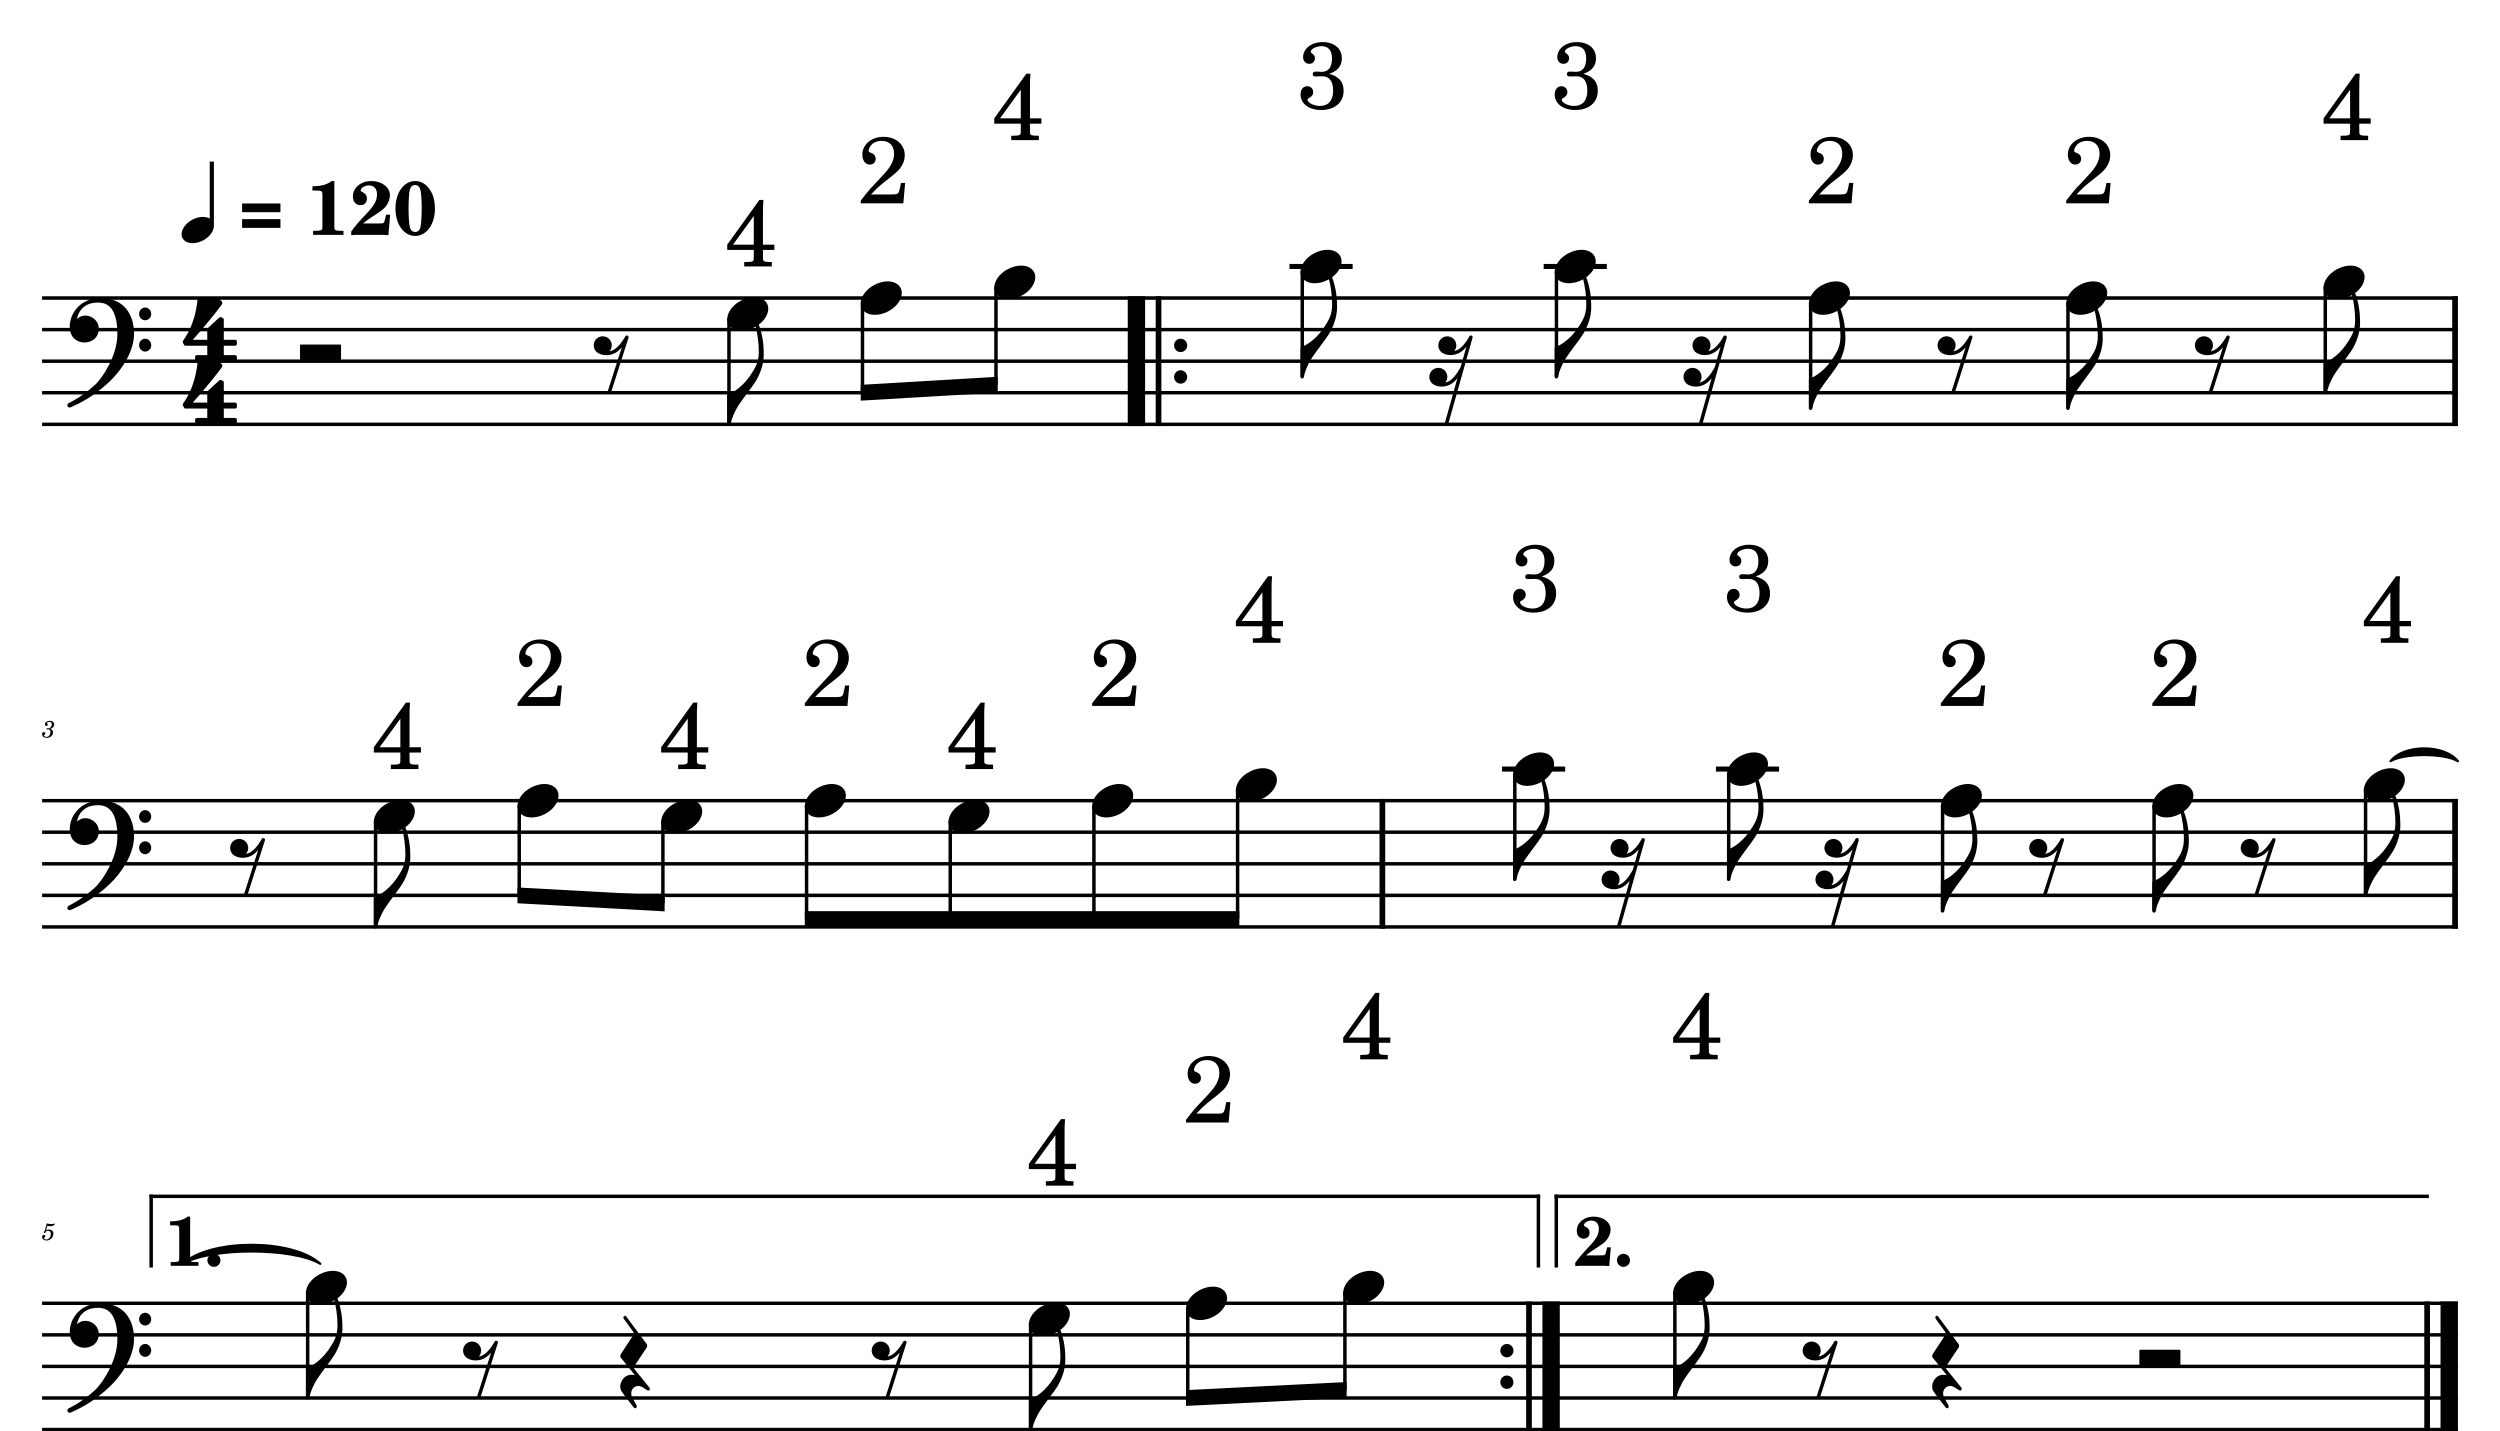 <?xml version="1.0" encoding="UTF-8" standalone="no"?>
<svg width="4208.47px" height="2409.45px" viewBox="0 0 4208.47 2409.45"
 xmlns="http://www.w3.org/2000/svg" xmlns:xlink="http://www.w3.org/1999/xlink" version="1.2" baseProfile="tiny">
<title>BONE</title>
<desc>Generated by MuseScore 3.6.2</desc>
<polyline class="StaffLines" fill="none" stroke="#000000" stroke-width="5.85" stroke-linejoin="bevel" points="70.866,501.701 4137.61,501.701"/>
<polyline class="StaffLines" fill="none" stroke="#000000" stroke-width="5.85" stroke-linejoin="bevel" points="70.866,554.851 4137.61,554.851"/>
<polyline class="StaffLines" fill="none" stroke="#000000" stroke-width="5.85" stroke-linejoin="bevel" points="70.866,608 4137.61,608"/>
<polyline class="StaffLines" fill="none" stroke="#000000" stroke-width="5.85" stroke-linejoin="bevel" points="70.866,661.15 4137.61,661.15"/>
<polyline class="StaffLines" fill="none" stroke="#000000" stroke-width="5.85" stroke-linejoin="bevel" points="70.866,714.3 4137.61,714.3"/>
<polyline class="StaffLines" fill="none" stroke="#000000" stroke-width="5.85" stroke-linejoin="bevel" points="70.866,1347.81 4137.61,1347.81"/>
<polyline class="StaffLines" fill="none" stroke="#000000" stroke-width="5.85" stroke-linejoin="bevel" points="70.866,1400.96 4137.61,1400.96"/>
<polyline class="StaffLines" fill="none" stroke="#000000" stroke-width="5.85" stroke-linejoin="bevel" points="70.866,1454.11 4137.61,1454.11"/>
<polyline class="StaffLines" fill="none" stroke="#000000" stroke-width="5.85" stroke-linejoin="bevel" points="70.866,1507.26 4137.61,1507.26"/>
<polyline class="StaffLines" fill="none" stroke="#000000" stroke-width="5.85" stroke-linejoin="bevel" points="70.866,1560.41 4137.61,1560.41"/>
<polyline class="StaffLines" fill="none" stroke="#000000" stroke-width="5.85" stroke-linejoin="bevel" points="70.866,2193.93 4137.61,2193.93"/>
<polyline class="StaffLines" fill="none" stroke="#000000" stroke-width="5.85" stroke-linejoin="bevel" points="70.866,2247.07 4137.61,2247.07"/>
<polyline class="StaffLines" fill="none" stroke="#000000" stroke-width="5.85" stroke-linejoin="bevel" points="70.866,2300.22 4137.61,2300.22"/>
<polyline class="StaffLines" fill="none" stroke="#000000" stroke-width="5.85" stroke-linejoin="bevel" points="70.866,2353.37 4137.61,2353.37"/>
<polyline class="StaffLines" fill="none" stroke="#000000" stroke-width="5.85" stroke-linejoin="bevel" points="70.866,2406.52 4137.61,2406.52"/>
<path class="MeasureNumber" d="M84.544,1226.95 C86.424,1226.35 87.184,1226.03 88.144,1225.39 C90.024,1224.15 91.184,1221.95 91.184,1219.71 C91.184,1215.91 88.144,1213.35 83.664,1213.35 C79.304,1213.35 75.624,1216.07 75.624,1219.35 C75.624,1220.99 76.624,1222.11 78.144,1222.11 C79.464,1222.11 80.424,1221.15 80.424,1219.83 C80.424,1219.15 80.224,1218.67 79.584,1218.03 C79.184,1217.67 79.024,1217.39 79.024,1217.11 C79.024,1216.15 81.024,1215.15 82.904,1215.15 C85.584,1215.15 87.184,1216.63 87.184,1219.11 C87.184,1222.67 84.664,1226.03 81.984,1226.03 C81.864,1226.03 81.504,1225.99 81.064,1225.95 C79.904,1225.87 79.904,1225.87 79.664,1225.87 C78.784,1225.87 78.304,1226.27 78.304,1226.99 C78.304,1227.63 78.744,1228.03 79.464,1228.03 C79.664,1228.03 79.944,1227.99 80.264,1227.95 C80.824,1227.83 81.424,1227.79 81.784,1227.79 C83.664,1227.79 84.944,1229.47 84.944,1231.95 C84.944,1233.87 84.504,1235.71 83.624,1237.23 C82.424,1239.39 80.584,1240.43 77.984,1240.43 C75.744,1240.43 73.824,1239.31 73.824,1238.03 C73.824,1237.59 73.984,1237.43 74.624,1237.15 C75.784,1236.63 76.264,1235.91 76.264,1234.83 C76.264,1233.43 75.144,1232.35 73.704,1232.35 C71.984,1232.35 70.864,1233.71 70.864,1235.79 C70.864,1239.67 73.824,1242.11 78.624,1242.11 C84.664,1242.11 89.264,1238.07 89.264,1232.71 C89.264,1231.27 88.824,1230.03 87.984,1229.03 C87.104,1227.99 86.304,1227.51 84.544,1226.95"/>
<path class="MeasureNumber" d="M75.19,2072.31 C73.95,2073.07 73.59,2073.55 73.59,2074.35 C73.59,2075.11 74.23,2075.67 75.03,2075.67 C76.07,2075.67 76.67,2074.91 76.79,2073.43 C78.03,2072.43 79.35,2071.99 80.95,2071.99 C83.91,2071.99 85.55,2073.83 85.55,2077.15 C85.55,2082.35 82.19,2086.59 78.07,2086.59 C75.71,2086.59 73.79,2085.47 73.79,2084.15 C73.79,2083.91 73.83,2083.83 74.03,2083.71 C75.07,2083.23 75.07,2083.23 75.35,2083.03 C75.99,2082.55 76.35,2081.83 76.35,2080.99 C76.35,2079.71 75.35,2078.75 73.95,2078.75 C72.19,2078.75 70.87,2080.23 70.87,2082.15 C70.87,2085.67 73.91,2088.23 78.19,2088.23 C84.67,2088.23 89.91,2083.07 89.91,2076.67 C89.91,2072.63 86.83,2069.79 82.47,2069.79 C80.75,2069.79 79.35,2070.15 77.43,2071.11 L79.67,2063.55 C81.79,2063.99 83.47,2064.19 84.91,2064.19 C87.55,2064.19 89.91,2063.35 91.23,2061.95 C91.91,2061.15 92.31,2060.47 92.31,2059.95 C92.31,2059.71 92.19,2059.47 92.03,2059.47 C91.91,2059.47 91.83,2059.51 91.59,2059.63 C90.27,2060.27 88.59,2060.63 87.03,2060.63 C84.63,2060.63 81.79,2060.23 78.83,2059.47 L75.19,2072.31 "/>
<path class="TieSegment" stroke="#000000" stroke-width="3.72" stroke-linecap="round" stroke-linejoin="round" fill-rule="evenodd" d="M4024.14,1281.38 C4046.83,1252.68 4114.91,1252.68 4137.61,1281.38 C4114.91,1267.56 4046.83,1267.56 4024.14,1281.38"/>
<path class="TieSegment" stroke="#000000" stroke-width="3.72" stroke-linecap="round" stroke-linejoin="round" fill-rule="evenodd" d="M307.697,2127.49 C353.989,2084.87 492.866,2084.87 539.158,2127.49 C492.866,2099.75 353.989,2099.75 307.697,2127.49"/>
<polyline class="BarLine" stroke="#000000" stroke-width="29.23" stroke-linejoin="bevel" points="1913.05,498.778 1913.05,717.223"/>
<polyline class="BarLine" stroke="#000000" stroke-width="9.57" stroke-linejoin="bevel" points="1950.26,498.778 1950.26,717.223"/>
<path class="BarLine" transform="matrix(2.126,0,0,2.126,1976.4,581.426)" d="M10.4,0 C10.4,-2.9 8.1,-5.3 5.2,-5.3 C2.3,-5.3 0,-2.9 0,0 C0,2.9 2.3,5.3 5.2,5.3 C8.1,5.3 10.4,2.9 10.4,0"/>
<path class="BarLine" transform="matrix(2.126,0,0,2.126,1976.4,634.575)" d="M10.4,0 C10.4,-2.9 8.1,-5.3 5.2,-5.3 C2.3,-5.3 0,-2.9 0,0 C0,2.9 2.3,5.3 5.2,5.3 C8.1,5.3 10.4,2.9 10.4,0"/>
<polyline class="BarLine" stroke="#000000" stroke-width="9.57" stroke-linejoin="bevel" points="4132.82,498.778 4132.82,717.223"/>
<polyline class="BarLine" stroke="#000000" stroke-width="9.57" stroke-linejoin="bevel" points="2327.06,1344.89 2327.06,1563.33"/>
<polyline class="BarLine" stroke="#000000" stroke-width="9.57" stroke-linejoin="bevel" points="4132.82,1344.89 4132.82,1563.33"/>
<path class="BarLine" transform="matrix(2.126,0,0,2.126,2525.63,2273.65)" d="M10.4,0 C10.4,-2.9 8.1,-5.3 5.2,-5.3 C2.3,-5.3 0,-2.9 0,0 C0,2.9 2.3,5.3 5.2,5.3 C8.1,5.3 10.4,2.9 10.4,0"/>
<path class="BarLine" transform="matrix(2.126,0,0,2.126,2525.63,2326.8)" d="M10.4,0 C10.4,-2.9 8.1,-5.3 5.2,-5.3 C2.3,-5.3 0,-2.9 0,0 C0,2.9 2.3,5.3 5.2,5.3 C8.1,5.3 10.4,2.9 10.4,0"/>
<polyline class="BarLine" stroke="#000000" stroke-width="9.57" stroke-linejoin="bevel" points="2573.89,2191 2573.89,2409.45"/>
<polyline class="BarLine" stroke="#000000" stroke-width="29.23" stroke-linejoin="bevel" points="2611.1,2191 2611.1,2409.45"/>
<polyline class="BarLine" stroke="#000000" stroke-width="9.57" stroke-linejoin="bevel" points="4085.79,2191 4085.79,2409.45"/>
<polyline class="BarLine" stroke="#000000" stroke-width="29.23" stroke-linejoin="bevel" points="4122.99,2191 4122.99,2409.45"/>
<polyline class="LedgerLine" stroke="#000000" stroke-width="8.50" stroke-linejoin="bevel" points="2170.71,448.552 2277,448.552"/>
<polyline class="LedgerLine" stroke="#000000" stroke-width="8.50" stroke-linejoin="bevel" points="2598.59,448.552 2704.88,448.552"/>
<polyline class="LedgerLine" stroke="#000000" stroke-width="8.50" stroke-linejoin="bevel" points="2528.5,1294.66 2634.78,1294.66"/>
<polyline class="LedgerLine" stroke="#000000" stroke-width="8.50" stroke-linejoin="bevel" points="2888.54,1294.66 2994.82,1294.66"/>
<polyline class="Stem" stroke="#000000" stroke-width="5.85" stroke-linejoin="bevel" points="1227.13,535.419 1227.13,714.3"/>
<polyline class="Stem" stroke="#000000" stroke-width="5.85" stroke-linejoin="bevel" points="1451.88,508.844 1451.88,661.15"/>
<polyline class="Stem" stroke="#000000" stroke-width="5.85" stroke-linejoin="bevel" points="1676.62,482.27 1676.62,647.863"/>
<polyline class="Stem" stroke="#000000" stroke-width="5.85" stroke-linejoin="bevel" points="2192.24,455.695 2192.24,634.575"/>
<polyline class="Stem" stroke="#000000" stroke-width="5.85" stroke-linejoin="bevel" points="2620.12,455.695 2620.12,634.575"/>
<polyline class="Stem" stroke="#000000" stroke-width="5.85" stroke-linejoin="bevel" points="3048,508.844 3048,687.725"/>
<polyline class="Stem" stroke="#000000" stroke-width="5.85" stroke-linejoin="bevel" points="3481.18,508.844 3481.18,687.725"/>
<polyline class="Stem" stroke="#000000" stroke-width="5.85" stroke-linejoin="bevel" points="3914.37,482.27 3914.37,661.15"/>
<polyline class="Stem" stroke="#000000" stroke-width="5.85" stroke-linejoin="bevel" points="632.202,1381.53 632.202,1560.41"/>
<polyline class="Stem" stroke="#000000" stroke-width="5.85" stroke-linejoin="bevel" points="874.059,1354.96 874.059,1507.26"/>
<polyline class="Stem" stroke="#000000" stroke-width="5.85" stroke-linejoin="bevel" points="1115.92,1381.53 1115.92,1520.55"/>
<polyline class="Stem" stroke="#000000" stroke-width="5.85" stroke-linejoin="bevel" points="1357.77,1354.96 1357.77,1547.12"/>
<polyline class="Stem" stroke="#000000" stroke-width="5.85" stroke-linejoin="bevel" points="1599.63,1381.53 1599.63,1547.12"/>
<polyline class="Stem" stroke="#000000" stroke-width="5.85" stroke-linejoin="bevel" points="1841.49,1354.96 1841.49,1547.12"/>
<polyline class="Stem" stroke="#000000" stroke-width="5.85" stroke-linejoin="bevel" points="2083.34,1328.38 2083.34,1547.12"/>
<polyline class="Stem" stroke="#000000" stroke-width="5.85" stroke-linejoin="bevel" points="2550.02,1301.81 2550.02,1480.69"/>
<polyline class="Stem" stroke="#000000" stroke-width="5.85" stroke-linejoin="bevel" points="2910.07,1301.81 2910.07,1480.69"/>
<polyline class="Stem" stroke="#000000" stroke-width="5.85" stroke-linejoin="bevel" points="3270.11,1354.96 3270.11,1533.84"/>
<polyline class="Stem" stroke="#000000" stroke-width="5.85" stroke-linejoin="bevel" points="3626.14,1354.96 3626.14,1533.84"/>
<polyline class="Stem" stroke="#000000" stroke-width="5.85" stroke-linejoin="bevel" points="3982.16,1328.38 3982.16,1507.26"/>
<polyline class="Stem" stroke="#000000" stroke-width="5.85" stroke-linejoin="bevel" points="517.904,2174.49 517.904,2353.37"/>
<polyline class="Stem" stroke="#000000" stroke-width="5.85" stroke-linejoin="bevel" points="1734.88,2227.64 1734.88,2406.52"/>
<polyline class="Stem" stroke="#000000" stroke-width="5.85" stroke-linejoin="bevel" points="1999.44,2201.07 1999.44,2353.37"/>
<polyline class="Stem" stroke="#000000" stroke-width="5.85" stroke-linejoin="bevel" points="2264,2174.49 2264,2340.09"/>
<polyline class="Stem" stroke="#000000" stroke-width="5.85" stroke-linejoin="bevel" points="2819.43,2174.49 2819.43,2353.37"/>
<path class="Note" transform="matrix(2.126,0,0,2.126,1224.21,528.276)" d="M31.5,-8.1 C29.7,-11.4 25.9,-13.2 21.3,-13.2 C17.9,-13.2 14.2,-12.2 10.6,-10.3 C4,-6.8 0,-0.9 0,4.2 C0,5.6 0.3,7 1,8.3 C2.8,11.6 6.6,13.3 11.2,13.3 C14.6,13.3 18.3,12.4 21.9,10.5 C28.5,7 32.5,1.1 32.5,-4 C32.5,-5.4 32.2,-6.8 31.5,-8.1"/>
<path class="Note" transform="matrix(2.126,0,0,2.126,1448.95,501.701)" d="M31.5,-8.1 C29.7,-11.4 25.9,-13.2 21.3,-13.2 C17.9,-13.2 14.2,-12.2 10.6,-10.3 C4,-6.8 0,-0.9 0,4.2 C0,5.6 0.3,7 1,8.3 C2.8,11.6 6.6,13.3 11.2,13.3 C14.6,13.3 18.3,12.4 21.9,10.5 C28.5,7 32.5,1.1 32.5,-4 C32.5,-5.4 32.2,-6.8 31.5,-8.1"/>
<path class="Note" transform="matrix(2.126,0,0,2.126,1673.7,475.126)" d="M31.5,-8.1 C29.7,-11.4 25.9,-13.2 21.3,-13.2 C17.9,-13.2 14.2,-12.2 10.6,-10.3 C4,-6.8 0,-0.9 0,4.2 C0,5.6 0.3,7 1,8.3 C2.8,11.6 6.6,13.3 11.2,13.3 C14.6,13.3 18.3,12.4 21.9,10.5 C28.5,7 32.5,1.1 32.5,-4 C32.5,-5.4 32.2,-6.8 31.5,-8.1"/>
<path class="Note" transform="matrix(2.126,0,0,2.126,2189.32,448.552)" d="M31.5,-8.1 C29.7,-11.4 25.9,-13.2 21.3,-13.2 C17.9,-13.2 14.2,-12.2 10.6,-10.3 C4,-6.8 0,-0.9 0,4.2 C0,5.6 0.3,7 1,8.3 C2.8,11.6 6.6,13.3 11.2,13.3 C14.6,13.3 18.3,12.4 21.9,10.5 C28.5,7 32.5,1.1 32.5,-4 C32.5,-5.4 32.2,-6.8 31.5,-8.1"/>
<path class="Note" transform="matrix(2.126,0,0,2.126,2617.2,448.552)" d="M31.5,-8.1 C29.7,-11.4 25.9,-13.2 21.3,-13.2 C17.9,-13.2 14.2,-12.2 10.6,-10.3 C4,-6.8 0,-0.9 0,4.2 C0,5.6 0.3,7 1,8.3 C2.8,11.6 6.6,13.3 11.2,13.3 C14.6,13.3 18.3,12.4 21.9,10.5 C28.5,7 32.5,1.1 32.5,-4 C32.5,-5.4 32.2,-6.8 31.5,-8.1"/>
<path class="Note" transform="matrix(2.126,0,0,2.126,3045.08,501.701)" d="M31.5,-8.1 C29.7,-11.4 25.9,-13.2 21.3,-13.2 C17.9,-13.2 14.2,-12.2 10.6,-10.3 C4,-6.8 0,-0.9 0,4.2 C0,5.6 0.3,7 1,8.3 C2.8,11.6 6.6,13.3 11.2,13.3 C14.6,13.3 18.3,12.4 21.9,10.5 C28.5,7 32.5,1.1 32.5,-4 C32.5,-5.4 32.2,-6.8 31.5,-8.1"/>
<path class="Note" transform="matrix(2.126,0,0,2.126,3478.26,501.701)" d="M31.5,-8.1 C29.7,-11.4 25.9,-13.2 21.3,-13.2 C17.9,-13.2 14.2,-12.2 10.6,-10.3 C4,-6.8 0,-0.9 0,4.2 C0,5.6 0.3,7 1,8.3 C2.8,11.6 6.6,13.3 11.2,13.3 C14.6,13.3 18.3,12.4 21.9,10.5 C28.5,7 32.5,1.1 32.5,-4 C32.5,-5.4 32.2,-6.8 31.5,-8.1"/>
<path class="Note" transform="matrix(2.126,0,0,2.126,3911.45,475.126)" d="M31.5,-8.1 C29.7,-11.4 25.9,-13.2 21.3,-13.2 C17.9,-13.2 14.2,-12.2 10.6,-10.3 C4,-6.8 0,-0.9 0,4.2 C0,5.6 0.3,7 1,8.3 C2.8,11.6 6.6,13.3 11.2,13.3 C14.6,13.3 18.3,12.4 21.9,10.5 C28.5,7 32.5,1.1 32.5,-4 C32.5,-5.4 32.2,-6.8 31.5,-8.1"/>
<path class="Note" transform="matrix(2.126,0,0,2.126,629.279,1374.39)" d="M31.5,-8.1 C29.7,-11.4 25.9,-13.2 21.3,-13.2 C17.9,-13.2 14.2,-12.2 10.6,-10.3 C4,-6.8 0,-0.9 0,4.2 C0,5.6 0.3,7 1,8.3 C2.8,11.6 6.6,13.3 11.2,13.3 C14.6,13.3 18.3,12.4 21.9,10.5 C28.5,7 32.5,1.1 32.5,-4 C32.5,-5.4 32.2,-6.8 31.5,-8.1"/>
<path class="Note" transform="matrix(2.126,0,0,2.126,871.136,1347.81)" d="M31.5,-8.1 C29.7,-11.4 25.9,-13.2 21.3,-13.2 C17.9,-13.2 14.2,-12.2 10.6,-10.3 C4,-6.8 0,-0.9 0,4.2 C0,5.6 0.3,7 1,8.3 C2.8,11.6 6.6,13.3 11.2,13.3 C14.6,13.3 18.3,12.4 21.9,10.5 C28.5,7 32.5,1.1 32.5,-4 C32.5,-5.4 32.2,-6.8 31.5,-8.1"/>
<path class="Note" transform="matrix(2.126,0,0,2.126,1112.99,1374.39)" d="M31.5,-8.1 C29.7,-11.4 25.9,-13.2 21.3,-13.2 C17.9,-13.2 14.2,-12.2 10.6,-10.3 C4,-6.8 0,-0.9 0,4.2 C0,5.6 0.3,7 1,8.3 C2.8,11.6 6.6,13.3 11.2,13.3 C14.6,13.3 18.3,12.4 21.9,10.5 C28.5,7 32.5,1.1 32.5,-4 C32.5,-5.4 32.2,-6.8 31.5,-8.1"/>
<path class="Note" transform="matrix(2.126,0,0,2.126,1354.85,1347.81)" d="M31.5,-8.1 C29.7,-11.4 25.9,-13.2 21.3,-13.2 C17.9,-13.2 14.2,-12.2 10.6,-10.3 C4,-6.8 0,-0.9 0,4.2 C0,5.6 0.3,7 1,8.3 C2.8,11.6 6.6,13.3 11.2,13.3 C14.6,13.3 18.3,12.4 21.9,10.5 C28.5,7 32.5,1.1 32.5,-4 C32.5,-5.4 32.2,-6.8 31.5,-8.1"/>
<path class="Note" transform="matrix(2.126,0,0,2.126,1596.71,1374.39)" d="M31.5,-8.1 C29.7,-11.4 25.9,-13.2 21.3,-13.2 C17.9,-13.2 14.2,-12.2 10.6,-10.3 C4,-6.8 0,-0.9 0,4.2 C0,5.6 0.3,7 1,8.3 C2.8,11.6 6.6,13.3 11.2,13.3 C14.6,13.3 18.3,12.4 21.9,10.5 C28.5,7 32.5,1.1 32.5,-4 C32.5,-5.4 32.2,-6.8 31.5,-8.1"/>
<path class="Note" transform="matrix(2.126,0,0,2.126,1838.56,1347.81)" d="M31.5,-8.1 C29.7,-11.4 25.9,-13.2 21.3,-13.2 C17.9,-13.2 14.2,-12.2 10.6,-10.3 C4,-6.8 0,-0.9 0,4.2 C0,5.6 0.3,7 1,8.3 C2.8,11.6 6.6,13.3 11.2,13.3 C14.6,13.3 18.3,12.4 21.9,10.5 C28.5,7 32.5,1.1 32.5,-4 C32.5,-5.4 32.2,-6.8 31.5,-8.1"/>
<path class="Note" transform="matrix(2.126,0,0,2.126,2080.42,1321.24)" d="M31.5,-8.1 C29.7,-11.4 25.9,-13.2 21.3,-13.2 C17.9,-13.2 14.2,-12.2 10.6,-10.3 C4,-6.8 0,-0.9 0,4.2 C0,5.6 0.3,7 1,8.3 C2.8,11.6 6.6,13.3 11.2,13.3 C14.6,13.3 18.3,12.4 21.9,10.5 C28.5,7 32.5,1.1 32.5,-4 C32.5,-5.4 32.2,-6.8 31.5,-8.1"/>
<path class="Note" transform="matrix(2.126,0,0,2.126,2547.1,1294.66)" d="M31.5,-8.1 C29.7,-11.4 25.9,-13.2 21.3,-13.2 C17.9,-13.2 14.2,-12.2 10.6,-10.3 C4,-6.8 0,-0.9 0,4.2 C0,5.6 0.3,7 1,8.3 C2.8,11.6 6.6,13.3 11.2,13.3 C14.6,13.3 18.3,12.4 21.9,10.5 C28.5,7 32.5,1.1 32.5,-4 C32.5,-5.4 32.2,-6.8 31.5,-8.1"/>
<path class="Note" transform="matrix(2.126,0,0,2.126,2907.14,1294.66)" d="M31.5,-8.1 C29.7,-11.4 25.9,-13.2 21.3,-13.2 C17.9,-13.2 14.2,-12.2 10.6,-10.3 C4,-6.8 0,-0.9 0,4.2 C0,5.6 0.3,7 1,8.3 C2.8,11.6 6.6,13.3 11.2,13.3 C14.6,13.3 18.3,12.4 21.9,10.5 C28.5,7 32.5,1.1 32.5,-4 C32.5,-5.4 32.2,-6.8 31.5,-8.1"/>
<path class="Note" transform="matrix(2.126,0,0,2.126,3267.19,1347.81)" d="M31.5,-8.1 C29.7,-11.4 25.9,-13.2 21.3,-13.2 C17.9,-13.2 14.2,-12.2 10.6,-10.3 C4,-6.8 0,-0.9 0,4.2 C0,5.6 0.3,7 1,8.3 C2.8,11.6 6.6,13.3 11.2,13.3 C14.6,13.3 18.3,12.4 21.9,10.5 C28.5,7 32.5,1.1 32.5,-4 C32.5,-5.4 32.2,-6.8 31.5,-8.1"/>
<path class="Note" transform="matrix(2.126,0,0,2.126,3623.21,1347.81)" d="M31.5,-8.1 C29.7,-11.4 25.9,-13.2 21.3,-13.2 C17.9,-13.2 14.2,-12.2 10.6,-10.3 C4,-6.8 0,-0.9 0,4.2 C0,5.6 0.3,7 1,8.3 C2.8,11.6 6.6,13.3 11.2,13.3 C14.6,13.3 18.3,12.4 21.9,10.5 C28.5,7 32.5,1.1 32.5,-4 C32.5,-5.4 32.2,-6.8 31.5,-8.1"/>
<path class="Note" transform="matrix(2.126,0,0,2.126,3979.24,1321.24)" d="M31.5,-8.1 C29.7,-11.4 25.9,-13.2 21.3,-13.2 C17.9,-13.2 14.2,-12.2 10.6,-10.3 C4,-6.8 0,-0.9 0,4.2 C0,5.6 0.3,7 1,8.3 C2.8,11.6 6.6,13.3 11.2,13.3 C14.6,13.3 18.3,12.4 21.9,10.5 C28.5,7 32.5,1.1 32.5,-4 C32.5,-5.4 32.2,-6.8 31.5,-8.1"/>
<path class="Note" transform="matrix(2.126,0,0,2.126,514.981,2167.35)" d="M31.5,-8.1 C29.7,-11.4 25.9,-13.2 21.3,-13.2 C17.9,-13.2 14.2,-12.2 10.6,-10.3 C4,-6.8 0,-0.9 0,4.2 C0,5.6 0.3,7 1,8.3 C2.8,11.6 6.6,13.3 11.2,13.3 C14.6,13.3 18.3,12.4 21.9,10.5 C28.5,7 32.5,1.1 32.5,-4 C32.5,-5.4 32.2,-6.8 31.5,-8.1"/>
<path class="Note" transform="matrix(2.126,0,0,2.126,1731.95,2220.5)" d="M31.5,-8.1 C29.7,-11.4 25.9,-13.2 21.3,-13.2 C17.9,-13.2 14.2,-12.2 10.6,-10.3 C4,-6.8 0,-0.9 0,4.2 C0,5.6 0.3,7 1,8.3 C2.8,11.6 6.6,13.3 11.2,13.3 C14.6,13.3 18.3,12.4 21.9,10.5 C28.5,7 32.5,1.1 32.5,-4 C32.5,-5.4 32.2,-6.8 31.5,-8.1"/>
<path class="Note" transform="matrix(2.126,0,0,2.126,1996.51,2193.93)" d="M31.5,-8.1 C29.7,-11.4 25.9,-13.2 21.3,-13.2 C17.9,-13.2 14.2,-12.2 10.6,-10.3 C4,-6.8 0,-0.9 0,4.2 C0,5.6 0.3,7 1,8.3 C2.8,11.6 6.6,13.3 11.2,13.3 C14.6,13.3 18.3,12.4 21.9,10.5 C28.5,7 32.5,1.1 32.5,-4 C32.5,-5.4 32.2,-6.8 31.5,-8.1"/>
<path class="Note" transform="matrix(2.126,0,0,2.126,2261.07,2167.35)" d="M31.5,-8.1 C29.7,-11.4 25.9,-13.2 21.3,-13.2 C17.9,-13.2 14.2,-12.2 10.6,-10.3 C4,-6.8 0,-0.9 0,4.2 C0,5.6 0.3,7 1,8.3 C2.8,11.6 6.6,13.3 11.2,13.3 C14.6,13.3 18.3,12.4 21.9,10.5 C28.5,7 32.5,1.1 32.5,-4 C32.5,-5.4 32.2,-6.8 31.5,-8.1"/>
<path class="Note" transform="matrix(2.126,0,0,2.126,2816.51,2167.35)" d="M31.5,-8.1 C29.7,-11.4 25.9,-13.2 21.3,-13.2 C17.9,-13.2 14.2,-12.2 10.6,-10.3 C4,-6.8 0,-0.9 0,4.2 C0,5.6 0.3,7 1,8.3 C2.8,11.6 6.6,13.3 11.2,13.3 C14.6,13.3 18.3,12.4 21.9,10.5 C28.5,7 32.5,1.1 32.5,-4 C32.5,-5.4 32.2,-6.8 31.5,-8.1"/>
<path class="Clef" transform="matrix(2.126,0,0,2.126,113.386,554.851)" d="M25.4,-25.1 C17.8,-25.1 11.7,-20.7 11.6,-20.7 C5.8,-16.4 3.5,-11.3 2.6,-7.8 C2.1,-6 1.9,-4.2 1.9,-2.5 C1.9,-0.1 2.3,2.1 3.2,4 C4.4,6.7 6.7,8.6 9.7,9.6 C10.9,10 12.2,10.2 13.5,10.2 C15.7,10.2 18,9.6 19.9,8.5 C23,6.8 24.9,3.2 24.9,-0.7 C24.9,-4.2 23.1,-7.4 20.1,-9.3 C18,-10.7 16,-11.1 14.3,-11.1 C13.1,-11.1 12,-10.9 11.1,-10.6 C10.1,-10.2 8.4,-9.2 7.6,-8.5 C7.9,-10.4 9.1,-13.3 10.2,-14.9 C11.3,-16.5 13.5,-18.5 15.2,-19.4 C17.7,-20.8 20.9,-21.4 24.4,-21.4 C34.6,-21.4 39.6,-13.2 39.6,3.6 C39.6,12.9 36.1,21.8 33.1,27.7 C29.8,34.3 25.4,40.6 21.5,44.1 C11.1,53.6 1.3,58.1 1.2,58.1 C1.2,58.1 -0.3,59 0.1,60.5 C0.4,61.5 1.3,61.7 1.9,61.7 C2,61.7 2.3,61.6 2.4,61.6 C2.5,61.6 13.9,56.9 23,49.8 C28.1,46.1 32.7,42.1 36.7,37.8 C40.3,33.9 43.4,29.7 45.9,25.5 C50.3,18 52.8,10.2 52.8,3.5 C52.8,-4.8 50.6,-11.7 46.5,-16.6 C41.8,-22.2 34.7,-25.1 25.4,-25.1 M56.8,-12.4 C56.8,-9.6 59,-7.4 61.6,-7.4 C64.2,-7.4 66.4,-9.6 66.4,-12.4 C66.4,-15.2 64.2,-17.5 61.6,-17.5 C59,-17.5 56.8,-15.2 56.8,-12.4 M56.8,12.3 C56.8,15.1 59,17.4 61.6,17.4 C64.2,17.4 66.4,15.1 66.4,12.3 C66.4,9.5 64.2,7.2 61.6,7.2 C59,7.2 56.8,9.5 56.8,12.3"/>
<path class="Clef" transform="matrix(2.126,0,0,2.126,113.386,1400.96)" d="M25.4,-25.1 C17.8,-25.1 11.7,-20.7 11.6,-20.7 C5.8,-16.4 3.5,-11.3 2.6,-7.8 C2.1,-6 1.9,-4.2 1.9,-2.5 C1.9,-0.1 2.3,2.1 3.2,4 C4.4,6.7 6.7,8.6 9.7,9.6 C10.9,10 12.2,10.2 13.5,10.2 C15.7,10.2 18,9.6 19.9,8.5 C23,6.8 24.9,3.2 24.9,-0.7 C24.9,-4.2 23.1,-7.4 20.1,-9.3 C18,-10.7 16,-11.1 14.3,-11.1 C13.1,-11.1 12,-10.9 11.1,-10.6 C10.1,-10.2 8.4,-9.2 7.6,-8.5 C7.9,-10.4 9.1,-13.3 10.2,-14.9 C11.3,-16.5 13.5,-18.5 15.2,-19.4 C17.7,-20.8 20.9,-21.4 24.4,-21.4 C34.6,-21.4 39.6,-13.2 39.6,3.6 C39.6,12.9 36.1,21.8 33.1,27.7 C29.8,34.3 25.4,40.6 21.5,44.1 C11.1,53.6 1.3,58.1 1.2,58.1 C1.2,58.1 -0.3,59 0.1,60.5 C0.4,61.5 1.3,61.7 1.9,61.7 C2,61.7 2.3,61.6 2.4,61.6 C2.5,61.6 13.9,56.9 23,49.8 C28.1,46.1 32.7,42.1 36.7,37.8 C40.3,33.9 43.4,29.7 45.9,25.5 C50.3,18 52.8,10.2 52.8,3.5 C52.8,-4.8 50.6,-11.7 46.5,-16.6 C41.8,-22.2 34.7,-25.1 25.4,-25.1 M56.8,-12.4 C56.8,-9.6 59,-7.4 61.6,-7.4 C64.2,-7.4 66.4,-9.6 66.4,-12.4 C66.4,-15.2 64.2,-17.5 61.6,-17.5 C59,-17.5 56.8,-15.2 56.8,-12.4 M56.8,12.3 C56.8,15.1 59,17.4 61.6,17.4 C64.2,17.4 66.4,15.1 66.4,12.3 C66.4,9.5 64.2,7.2 61.6,7.2 C59,7.2 56.8,9.5 56.8,12.3"/>
<path class="Clef" transform="matrix(2.126,0,0,2.126,113.386,2247.07)" d="M25.4,-25.1 C17.8,-25.1 11.7,-20.7 11.6,-20.7 C5.8,-16.4 3.5,-11.3 2.6,-7.8 C2.1,-6 1.9,-4.2 1.9,-2.5 C1.9,-0.1 2.3,2.1 3.2,4 C4.4,6.7 6.7,8.6 9.7,9.6 C10.9,10 12.2,10.2 13.5,10.2 C15.7,10.2 18,9.6 19.9,8.5 C23,6.8 24.9,3.2 24.9,-0.7 C24.9,-4.2 23.1,-7.4 20.1,-9.3 C18,-10.7 16,-11.1 14.3,-11.1 C13.1,-11.1 12,-10.9 11.1,-10.6 C10.1,-10.2 8.4,-9.2 7.6,-8.5 C7.9,-10.4 9.1,-13.3 10.2,-14.9 C11.3,-16.5 13.5,-18.5 15.2,-19.4 C17.7,-20.8 20.9,-21.4 24.4,-21.4 C34.6,-21.4 39.6,-13.2 39.6,3.6 C39.6,12.9 36.1,21.8 33.1,27.7 C29.8,34.3 25.4,40.6 21.5,44.1 C11.1,53.6 1.3,58.1 1.2,58.1 C1.2,58.1 -0.3,59 0.1,60.5 C0.4,61.5 1.3,61.7 1.9,61.7 C2,61.7 2.3,61.6 2.4,61.6 C2.5,61.6 13.9,56.9 23,49.8 C28.1,46.1 32.7,42.1 36.7,37.8 C40.3,33.9 43.4,29.7 45.9,25.5 C50.3,18 52.8,10.2 52.8,3.5 C52.8,-4.8 50.6,-11.7 46.5,-16.6 C41.8,-22.2 34.7,-25.1 25.4,-25.1 M56.8,-12.4 C56.8,-9.6 59,-7.4 61.6,-7.4 C64.2,-7.4 66.4,-9.6 66.4,-12.4 C66.4,-15.2 64.2,-17.5 61.6,-17.5 C59,-17.5 56.8,-15.2 56.8,-12.4 M56.8,12.3 C56.8,15.1 59,17.4 61.6,17.4 C64.2,17.4 66.4,15.1 66.4,12.3 C66.4,9.5 64.2,7.2 61.6,7.2 C59,7.2 56.8,9.5 56.8,12.3"/>
<path class="TimeSig" transform="matrix(2.126,0,0,2.126,304.774,555.133)" d="M3.59,12.65 L20.77,12.65 L20.77,20.07 L12.54,20.07 C11.76,20.07 11.13,20.7 11.13,21.48 L11.13,23.39 C11.13,24.17 11.76,24.8 12.54,24.8 L42.79,24.8 C43.57,24.8 44.2,24.17 44.2,23.39 L44.2,21.48 C44.2,20.7 43.57,20.07 42.79,20.07 L33.85,20.07 L33.85,12.65 L42.79,12.65 C43.57,12.65 44.2,12.02 44.2,11.24 L44.2,9.33 C44.2,8.55 43.57,7.92 42.79,7.92 L33.85,7.92 L33.85,-8.04 C33.85,-8.58 33.55,-9.06 33.07,-9.3 L31.86,-9.9 C31.33,-10.16 30.7,-10.07 30.27,-9.67 L21.22,-1.35 C20.93,-1.08 20.76,-0.71 20.76,-0.31 L20.76,7.92 L9.25,7.92 C9.25,7.92 20.37,-4.11 32.21,-19.88 C33.08,-21.03 32.58,-22.08 32.39,-22.27 L30.22,-24.48 C29.95,-24.74 29.59,-24.89 29.22,-24.89 C28.62,-24.89 15.07,-24.87 14.35,-24.89 C13.63,-24.91 13.09,-24.29 13.02,-23.67 C13.02,-23.67 12.48,-16.31 9.88,-8.18 C7.28,-0.06 4.34,4.92 1.68,8.55 C1.68,8.55 1.14,9.54 1.5,10.28 C1.85,11.03 2.48,12.12 2.48,12.12 C2.48,12.12 2.74,12.65 3.59,12.65"/>
<path class="TimeSig" transform="matrix(2.126,0,0,2.126,304.774,660.868)" d="M3.59,12.65 L20.77,12.65 L20.77,20.07 L12.54,20.07 C11.76,20.07 11.13,20.7 11.13,21.48 L11.13,23.39 C11.13,24.17 11.76,24.8 12.54,24.8 L42.79,24.8 C43.57,24.8 44.2,24.17 44.2,23.39 L44.2,21.48 C44.2,20.7 43.57,20.07 42.79,20.07 L33.85,20.07 L33.85,12.65 L42.79,12.65 C43.57,12.65 44.2,12.02 44.2,11.24 L44.2,9.33 C44.2,8.55 43.57,7.92 42.79,7.92 L33.85,7.92 L33.85,-8.04 C33.85,-8.58 33.55,-9.06 33.07,-9.3 L31.86,-9.9 C31.33,-10.16 30.7,-10.07 30.27,-9.67 L21.22,-1.35 C20.93,-1.08 20.76,-0.71 20.76,-0.31 L20.76,7.92 L9.25,7.92 C9.25,7.92 20.37,-4.11 32.21,-19.88 C33.08,-21.03 32.58,-22.08 32.39,-22.27 L30.22,-24.48 C29.95,-24.74 29.59,-24.89 29.22,-24.89 C28.62,-24.89 15.07,-24.87 14.35,-24.89 C13.63,-24.91 13.09,-24.29 13.02,-23.67 C13.02,-23.67 12.48,-16.31 9.88,-8.18 C7.28,-0.06 4.34,4.92 1.68,8.55 C1.68,8.55 1.14,9.54 1.5,10.28 C1.85,11.03 2.48,12.12 2.48,12.12 C2.48,12.12 2.74,12.65 3.59,12.65"/>
<path class="Rest" transform="matrix(2.126,0,0,2.126,505.032,608)" d="M0,-11.8 L0,-1 C0,0.4 0,0.4 1.4,0.4 L31.1,0.4 C32.5,0.4 32.5,0.4 32.5,-1 L32.5,-11.8 C32.5,-13.2 32.5,-13.2 31.1,-13.2 L1.4,-13.2 C0,-13.2 0,-13.2 0,-11.8"/>
<path class="Rest" transform="matrix(2.126,0,0,2.126,999.467,608)" d="M26.73,-20.26 C25.99,-20.54 25.31,-20.21 24.98,-19.6 C24.65,-18.99 21.47,-13.06 17.04,-9.8 C15.65,-8.78 14.07,-8.14 12.5,-7.81 C13.62,-9.07 14.3,-10.73 14.3,-12.55 C14.3,-16.5 11.1,-19.7 7.15,-19.7 C3.2,-19.7 0,-16.5 0,-12.55 C0,-9.54 1.87,-6.96 4.51,-5.91 C6.04,-5.18 7.95,-4.74 10,-4.74 C12.85,-4.74 15.96,-5.57 18.67,-7.56 C19.93,-8.49 21.13,-9.68 22.21,-10.94 L10.82,24.69 L13.46,25.54 L27.53,-18.55 C27.76,-19.28 27.47,-19.97 26.73,-20.26"/>
<path class="Rest" transform="matrix(2.126,0,0,2.126,2405.91,608)" d="M33.47,-20.295 C32.72,-20.555 32.05,-20.195 31.74,-19.575 C31.43,-18.955 28.61,-13.525 24.3,-10.125 C22.95,-9.055 21.39,-8.365 19.83,-7.985 C20.9,-9.285 21.53,-10.955 21.47,-12.775 C21.33,-16.715 18.03,-19.795 14.09,-19.655 C10.15,-19.515 7.07,-16.215 7.21,-12.275 C7.32,-9.265 9.27,-6.765 11.94,-5.805 C13.5,-5.125 15.41,-4.755 17.46,-4.825 C20.3,-4.925 23.38,-5.865 26.02,-7.945 C27.25,-8.915 28.4,-10.145 29.44,-11.445 L29.43,-11.425 L24.94,4.485 C24.94,4.495 24.93,4.505 24.92,4.515 L24.92,4.525 C24.46,5.485 21.21,11.655 17.19,14.825 C15.84,15.895 14.28,16.585 12.72,16.965 C13.79,15.665 14.42,13.995 14.36,12.175 C14.22,8.235 10.92,5.155 6.98,5.295 C3.04,5.435 -0.04,8.735 0.1,12.675 C0.21,15.685 2.16,18.185 4.83,19.145 C6.39,19.825 8.3,20.195 10.35,20.125 C13.19,20.025 16.27,19.085 18.91,17.005 C20.13,16.045 21.28,14.815 22.32,13.515 L12.11,49.975 L14.78,50.725 L33.45,-15.495 L34.33,-18.615 C34.53,-19.355 34.22,-20.035 33.47,-20.295"/>
<path class="Rest" transform="matrix(2.126,0,0,2.126,2833.79,608)" d="M33.47,-20.295 C32.72,-20.555 32.05,-20.195 31.74,-19.575 C31.43,-18.955 28.61,-13.525 24.3,-10.125 C22.95,-9.055 21.39,-8.365 19.83,-7.985 C20.9,-9.285 21.53,-10.955 21.47,-12.775 C21.33,-16.715 18.03,-19.795 14.09,-19.655 C10.15,-19.515 7.07,-16.215 7.21,-12.275 C7.32,-9.265 9.27,-6.765 11.94,-5.805 C13.5,-5.125 15.41,-4.755 17.46,-4.825 C20.3,-4.925 23.38,-5.865 26.02,-7.945 C27.25,-8.915 28.4,-10.145 29.44,-11.445 L29.43,-11.425 L24.94,4.485 C24.94,4.495 24.93,4.505 24.92,4.515 L24.92,4.525 C24.46,5.485 21.21,11.655 17.19,14.825 C15.84,15.895 14.28,16.585 12.72,16.965 C13.79,15.665 14.42,13.995 14.36,12.175 C14.22,8.235 10.92,5.155 6.98,5.295 C3.04,5.435 -0.04,8.735 0.1,12.675 C0.21,15.685 2.16,18.185 4.83,19.145 C6.39,19.825 8.3,20.195 10.35,20.125 C13.19,20.025 16.27,19.085 18.91,17.005 C20.13,16.045 21.28,14.815 22.32,13.515 L12.11,49.975 L14.78,50.725 L33.45,-15.495 L34.33,-18.615 C34.53,-19.355 34.22,-20.035 33.47,-20.295"/>
<path class="Rest" transform="matrix(2.126,0,0,2.126,3261.67,608)" d="M26.73,-20.26 C25.99,-20.54 25.31,-20.21 24.98,-19.6 C24.65,-18.99 21.47,-13.06 17.04,-9.8 C15.65,-8.78 14.07,-8.14 12.5,-7.81 C13.62,-9.07 14.3,-10.73 14.3,-12.55 C14.3,-16.5 11.1,-19.7 7.15,-19.7 C3.2,-19.7 0,-16.5 0,-12.55 C0,-9.54 1.87,-6.96 4.51,-5.91 C6.04,-5.18 7.95,-4.74 10,-4.74 C12.85,-4.74 15.96,-5.57 18.67,-7.56 C19.93,-8.49 21.13,-9.68 22.21,-10.94 L10.82,24.69 L13.46,25.54 L27.53,-18.55 C27.76,-19.28 27.47,-19.97 26.73,-20.26"/>
<path class="Rest" transform="matrix(2.126,0,0,2.126,3694.85,608)" d="M26.73,-20.26 C25.99,-20.54 25.31,-20.21 24.98,-19.6 C24.65,-18.99 21.47,-13.06 17.04,-9.8 C15.65,-8.78 14.07,-8.14 12.5,-7.81 C13.62,-9.07 14.3,-10.73 14.3,-12.55 C14.3,-16.5 11.1,-19.7 7.15,-19.7 C3.2,-19.7 0,-16.5 0,-12.55 C0,-9.54 1.87,-6.96 4.51,-5.91 C6.04,-5.18 7.95,-4.74 10,-4.74 C12.85,-4.74 15.96,-5.57 18.67,-7.56 C19.93,-8.49 21.13,-9.68 22.21,-10.94 L10.82,24.69 L13.46,25.54 L27.53,-18.55 C27.76,-19.28 27.47,-19.97 26.73,-20.26"/>
<path class="Rest" transform="matrix(2.126,0,0,2.126,387.422,1454.11)" d="M26.73,-20.26 C25.99,-20.54 25.31,-20.21 24.98,-19.6 C24.65,-18.99 21.47,-13.06 17.04,-9.8 C15.65,-8.78 14.07,-8.14 12.5,-7.81 C13.62,-9.07 14.3,-10.73 14.3,-12.55 C14.3,-16.5 11.1,-19.7 7.15,-19.7 C3.2,-19.7 0,-16.5 0,-12.55 C0,-9.54 1.87,-6.96 4.51,-5.91 C6.04,-5.18 7.95,-4.74 10,-4.74 C12.85,-4.74 15.96,-5.57 18.67,-7.56 C19.93,-8.49 21.13,-9.68 22.21,-10.94 L10.82,24.69 L13.46,25.54 L27.53,-18.55 C27.76,-19.28 27.47,-19.97 26.73,-20.26"/>
<path class="Rest" transform="matrix(2.126,0,0,2.126,2695.86,1454.11)" d="M33.47,-20.295 C32.72,-20.555 32.05,-20.195 31.74,-19.575 C31.43,-18.955 28.61,-13.525 24.3,-10.125 C22.95,-9.055 21.39,-8.365 19.83,-7.985 C20.9,-9.285 21.53,-10.955 21.47,-12.775 C21.33,-16.715 18.03,-19.795 14.09,-19.655 C10.15,-19.515 7.07,-16.215 7.21,-12.275 C7.32,-9.265 9.27,-6.765 11.94,-5.805 C13.5,-5.125 15.41,-4.755 17.46,-4.825 C20.3,-4.925 23.38,-5.865 26.02,-7.945 C27.25,-8.915 28.4,-10.145 29.44,-11.445 L29.43,-11.425 L24.94,4.485 C24.94,4.495 24.93,4.505 24.92,4.515 L24.92,4.525 C24.46,5.485 21.21,11.655 17.19,14.825 C15.84,15.895 14.28,16.585 12.72,16.965 C13.79,15.665 14.42,13.995 14.36,12.175 C14.22,8.235 10.92,5.155 6.98,5.295 C3.04,5.435 -0.04,8.735 0.1,12.675 C0.21,15.685 2.16,18.185 4.83,19.145 C6.39,19.825 8.3,20.195 10.35,20.125 C13.19,20.025 16.27,19.085 18.91,17.005 C20.13,16.045 21.28,14.815 22.32,13.515 L12.11,49.975 L14.78,50.725 L33.45,-15.495 L34.33,-18.615 C34.53,-19.355 34.22,-20.035 33.47,-20.295"/>
<path class="Rest" transform="matrix(2.126,0,0,2.126,3055.9,1454.11)" d="M33.47,-20.295 C32.72,-20.555 32.05,-20.195 31.74,-19.575 C31.43,-18.955 28.61,-13.525 24.3,-10.125 C22.95,-9.055 21.39,-8.365 19.83,-7.985 C20.9,-9.285 21.53,-10.955 21.47,-12.775 C21.33,-16.715 18.03,-19.795 14.09,-19.655 C10.15,-19.515 7.07,-16.215 7.21,-12.275 C7.32,-9.265 9.27,-6.765 11.94,-5.805 C13.5,-5.125 15.41,-4.755 17.46,-4.825 C20.3,-4.925 23.38,-5.865 26.02,-7.945 C27.25,-8.915 28.4,-10.145 29.44,-11.445 L29.43,-11.425 L24.94,4.485 C24.94,4.495 24.93,4.505 24.92,4.515 L24.92,4.525 C24.46,5.485 21.21,11.655 17.19,14.825 C15.84,15.895 14.28,16.585 12.72,16.965 C13.79,15.665 14.42,13.995 14.36,12.175 C14.22,8.235 10.92,5.155 6.98,5.295 C3.04,5.435 -0.04,8.735 0.1,12.675 C0.21,15.685 2.16,18.185 4.83,19.145 C6.39,19.825 8.3,20.195 10.35,20.125 C13.19,20.025 16.27,19.085 18.91,17.005 C20.13,16.045 21.28,14.815 22.32,13.515 L12.11,49.975 L14.78,50.725 L33.45,-15.495 L34.33,-18.615 C34.53,-19.355 34.22,-20.035 33.47,-20.295"/>
<path class="Rest" transform="matrix(2.126,0,0,2.126,3415.95,1454.11)" d="M26.73,-20.26 C25.99,-20.54 25.31,-20.21 24.98,-19.6 C24.65,-18.99 21.47,-13.06 17.04,-9.8 C15.65,-8.78 14.07,-8.14 12.5,-7.81 C13.62,-9.07 14.3,-10.73 14.3,-12.55 C14.3,-16.5 11.1,-19.7 7.15,-19.7 C3.2,-19.7 0,-16.5 0,-12.55 C0,-9.54 1.87,-6.96 4.51,-5.91 C6.04,-5.18 7.95,-4.74 10,-4.74 C12.85,-4.74 15.96,-5.57 18.67,-7.56 C19.93,-8.49 21.13,-9.68 22.21,-10.94 L10.82,24.69 L13.46,25.54 L27.53,-18.55 C27.76,-19.28 27.47,-19.97 26.73,-20.26"/>
<path class="Rest" transform="matrix(2.126,0,0,2.126,3771.97,1454.11)" d="M26.73,-20.26 C25.99,-20.54 25.31,-20.21 24.98,-19.6 C24.65,-18.99 21.47,-13.06 17.04,-9.8 C15.65,-8.78 14.07,-8.14 12.5,-7.81 C13.62,-9.07 14.3,-10.73 14.3,-12.55 C14.3,-16.5 11.1,-19.7 7.15,-19.7 C3.2,-19.7 0,-16.5 0,-12.55 C0,-9.54 1.87,-6.96 4.51,-5.91 C6.04,-5.18 7.95,-4.74 10,-4.74 C12.85,-4.74 15.96,-5.57 18.67,-7.56 C19.93,-8.49 21.13,-9.68 22.21,-10.94 L10.82,24.69 L13.46,25.54 L27.53,-18.55 C27.76,-19.28 27.47,-19.97 26.73,-20.26"/>
<path class="Rest" transform="matrix(2.126,0,0,2.126,779.54,2300.22)" d="M26.73,-20.26 C25.99,-20.54 25.31,-20.21 24.98,-19.6 C24.65,-18.99 21.47,-13.06 17.04,-9.8 C15.65,-8.78 14.07,-8.14 12.5,-7.81 C13.62,-9.07 14.3,-10.73 14.3,-12.55 C14.3,-16.5 11.1,-19.7 7.15,-19.7 C3.2,-19.7 0,-16.5 0,-12.55 C0,-9.54 1.87,-6.96 4.51,-5.91 C6.04,-5.18 7.95,-4.74 10,-4.74 C12.85,-4.74 15.96,-5.57 18.67,-7.56 C19.93,-8.49 21.13,-9.68 22.21,-10.94 L10.82,24.69 L13.46,25.54 L27.53,-18.55 C27.76,-19.28 27.47,-19.97 26.73,-20.26"/>
<path class="Rest" transform="matrix(2.126,0,0,2.126,1044.1,2300.22)" d="M23.2,16.9 L23,16.6 C22.9,16.5 22.7,16.3 22.4,15.9 L10.9,1.7 C10.6,1.4 10.7,0.6 10.9,0.2 L21.1,-15.2 C21.2,-15.4 21.3,-15.7 21.3,-15.9 L21.3,-16.8 C21.3,-17.1 21.2,-17.4 21,-17.6 L4.8,-39.5 C4.8,-39.5 4,-40.7 3,-39.8 C2,-39 2.8,-37.7 2.8,-37.7 L10.4,-27.3 C10.8,-26.7 10.8,-25.5 10.4,-24.9 L0.3,-9.5 C0.2,-9.3 0.1,-8.9 0.1,-8.7 L0.1,-7.8 C0.1,-7.5 0.2,-7.2 0.4,-7 L11.6,6.9 C11.2,6.8 10.3,6.6 9.1,6.6 C7.4,6.6 5.2,7 3.4,8.6 C1.2,10.6 0,13.4 0,15.9 C0,17.3 0.3,18.7 1.1,19.8 C3.2,23 10.7,32.5 10.7,32.5 C10.7,32.5 11.6,33.6 12.5,32.9 C13.4,32.2 13.2,31.3 12.9,30.8 C12.6,30.3 9.4,24.5 9.4,24.5 C9.4,24.5 8.7,23.1 8.7,21.3 C8.7,20 9.1,18.4 10.4,17.1 C11.6,15.9 13,15.5 14.3,15.5 C15.6,15.5 16.7,15.9 17.5,16.4 L21.4,18.9 C21.4,18.9 22.6,19.5 23.2,18.6 C23.7,17.8 23.5,17.4 23.2,16.9"/>
<path class="Rest" transform="matrix(2.126,0,0,2.126,1467.39,2300.22)" d="M26.73,-20.26 C25.99,-20.54 25.31,-20.21 24.98,-19.6 C24.65,-18.99 21.47,-13.06 17.04,-9.8 C15.65,-8.78 14.07,-8.14 12.5,-7.81 C13.62,-9.07 14.3,-10.73 14.3,-12.55 C14.3,-16.5 11.1,-19.7 7.15,-19.7 C3.2,-19.7 0,-16.5 0,-12.55 C0,-9.54 1.87,-6.96 4.51,-5.91 C6.04,-5.18 7.95,-4.74 10,-4.74 C12.85,-4.74 15.96,-5.57 18.67,-7.56 C19.93,-8.49 21.13,-9.68 22.21,-10.94 L10.82,24.69 L13.46,25.54 L27.53,-18.55 C27.76,-19.28 27.47,-19.97 26.73,-20.26"/>
<path class="Rest" transform="matrix(2.126,0,0,2.126,3034.53,2300.22)" d="M26.73,-20.26 C25.99,-20.54 25.31,-20.21 24.98,-19.6 C24.65,-18.99 21.47,-13.06 17.04,-9.8 C15.65,-8.78 14.07,-8.14 12.5,-7.81 C13.62,-9.07 14.3,-10.73 14.3,-12.55 C14.3,-16.5 11.1,-19.7 7.15,-19.7 C3.2,-19.7 0,-16.5 0,-12.55 C0,-9.54 1.87,-6.96 4.51,-5.91 C6.04,-5.18 7.95,-4.74 10,-4.74 C12.85,-4.74 15.96,-5.57 18.67,-7.56 C19.93,-8.49 21.13,-9.68 22.21,-10.94 L10.82,24.69 L13.46,25.54 L27.53,-18.55 C27.76,-19.28 27.47,-19.97 26.73,-20.26"/>
<path class="Rest" transform="matrix(2.126,0,0,2.126,3252.54,2300.22)" d="M23.2,16.9 L23,16.6 C22.9,16.5 22.7,16.3 22.4,15.9 L10.9,1.7 C10.6,1.4 10.7,0.6 10.9,0.2 L21.1,-15.2 C21.2,-15.4 21.3,-15.7 21.3,-15.9 L21.3,-16.8 C21.3,-17.1 21.2,-17.4 21,-17.6 L4.8,-39.5 C4.8,-39.5 4,-40.7 3,-39.8 C2,-39 2.8,-37.7 2.8,-37.7 L10.4,-27.3 C10.8,-26.7 10.8,-25.5 10.4,-24.9 L0.3,-9.5 C0.2,-9.3 0.1,-8.9 0.1,-8.7 L0.1,-7.8 C0.1,-7.5 0.2,-7.2 0.4,-7 L11.6,6.9 C11.2,6.8 10.3,6.6 9.1,6.6 C7.4,6.6 5.2,7 3.4,8.6 C1.2,10.6 0,13.4 0,15.9 C0,17.3 0.3,18.7 1.1,19.8 C3.2,23 10.7,32.5 10.7,32.5 C10.7,32.5 11.6,33.6 12.5,32.9 C13.4,32.2 13.2,31.3 12.9,30.8 C12.6,30.3 9.4,24.5 9.4,24.5 C9.4,24.5 8.7,23.1 8.7,21.3 C8.7,20 9.1,18.4 10.4,17.1 C11.6,15.9 13,15.5 14.3,15.5 C15.6,15.5 16.7,15.9 17.5,16.4 L21.4,18.9 C21.4,18.9 22.6,19.5 23.2,18.6 C23.7,17.8 23.5,17.4 23.2,16.9"/>
<path class="Rest" transform="matrix(2.126,0,0,2.126,3601.37,2300.22)" d="M0,-11.8 L0,-1 C0,0.4 0,0.4 1.4,0.4 L31.1,0.4 C32.5,0.4 32.5,0.4 32.5,-1 L32.5,-11.8 C32.5,-13.2 32.5,-13.2 31.1,-13.2 L1.4,-13.2 C0,-13.2 0,-13.2 0,-11.8"/>
<path class="Beam" fill-rule="evenodd" d="M1448.95,647.839 L1679.54,634.206 L1679.54,660.828 L1448.95,674.461 L1448.95,647.839 "/>
<path class="Beam" fill-rule="evenodd" d="M871.136,1493.95 L1118.84,1507.56 L1118.84,1534.18 L871.136,1520.57 L871.136,1493.95 "/>
<path class="Beam" fill-rule="evenodd" d="M1354.85,1533.84 L2086.27,1533.84 L2086.27,1560.41 L1354.85,1560.41 L1354.85,1533.84 "/>
<path class="Beam" fill-rule="evenodd" d="M1996.51,2340.07 L2266.92,2326.49 L2266.92,2353.1 L1996.51,2366.68 L1996.51,2340.07 "/>
<path class="Hook" transform="matrix(2.126,0,0,2.126,1224.21,714.3)" d="M2.5,0.4 C2.5,0.2 3.4,-3.2 3.5,-3.5 C3.6,-3.9 5.4,-9.6 9.1,-15.3 C11.8,-19.5 21.3,-31.8 21,-31.8 C21,-31.8 28.4,-41.3 28.9,-54.2 L28.9,-56.5 C28.9,-62.6 28.1,-71.2 24.6,-79.9 C24.2,-80.9 23.8,-81.9 22.7,-81.5 C21.6,-81.1 21.9,-79.9 22.2,-78.8 C24,-71.8 25,-64.6 25,-57.4 C25,-49 22,-44.8 20.2,-41.7 C13.6,-30.6 5,-25.2 0.8,-23.8 C0.3,-23.6 0,-23.2 0,-22.7 L0,-16.5 L0,-0.1 C0,0.6 0.6,1.2 1.3,1.2 C1.8,1.2 2.4,0.8 2.5,0.4"/>
<path class="Hook" transform="matrix(2.126,0,0,2.126,2189.32,634.575)" d="M2.5,0.4 C2.5,0.2 3.4,-3.2 3.5,-3.5 C3.6,-3.9 5.4,-9.6 9.1,-15.3 C11.8,-19.5 21.3,-31.8 21,-31.8 C21,-31.8 28.4,-41.3 28.9,-54.2 L28.9,-56.5 C28.9,-62.6 28.1,-71.2 24.6,-79.9 C24.2,-80.9 23.8,-81.9 22.7,-81.5 C21.6,-81.1 21.9,-79.9 22.2,-78.8 C24,-71.8 25,-64.6 25,-57.4 C25,-49 22,-44.8 20.2,-41.7 C13.6,-30.6 5,-25.2 0.8,-23.8 C0.3,-23.6 0,-23.2 0,-22.7 L0,-16.5 L0,-0.1 C0,0.6 0.6,1.2 1.3,1.2 C1.8,1.2 2.4,0.8 2.5,0.4"/>
<path class="Hook" transform="matrix(2.126,0,0,2.126,2617.2,634.575)" d="M2.5,0.4 C2.5,0.2 3.4,-3.2 3.5,-3.5 C3.6,-3.9 5.4,-9.6 9.1,-15.3 C11.8,-19.5 21.3,-31.8 21,-31.8 C21,-31.8 28.4,-41.3 28.9,-54.2 L28.9,-56.5 C28.9,-62.6 28.1,-71.2 24.6,-79.9 C24.2,-80.9 23.8,-81.9 22.7,-81.5 C21.6,-81.1 21.9,-79.9 22.2,-78.8 C24,-71.8 25,-64.6 25,-57.4 C25,-49 22,-44.8 20.2,-41.7 C13.6,-30.6 5,-25.2 0.8,-23.8 C0.3,-23.6 0,-23.2 0,-22.7 L0,-16.5 L0,-0.1 C0,0.6 0.6,1.2 1.3,1.2 C1.8,1.2 2.4,0.8 2.5,0.4"/>
<path class="Hook" transform="matrix(2.126,0,0,2.126,3045.08,687.725)" d="M2.5,0.4 C2.5,0.2 3.4,-3.2 3.5,-3.5 C3.6,-3.9 5.4,-9.6 9.1,-15.3 C11.8,-19.5 21.3,-31.8 21,-31.8 C21,-31.8 28.4,-41.3 28.9,-54.2 L28.9,-56.5 C28.9,-62.6 28.1,-71.2 24.6,-79.9 C24.2,-80.9 23.8,-81.9 22.7,-81.5 C21.6,-81.1 21.9,-79.9 22.2,-78.8 C24,-71.8 25,-64.6 25,-57.4 C25,-49 22,-44.8 20.2,-41.7 C13.6,-30.6 5,-25.2 0.8,-23.8 C0.3,-23.6 0,-23.2 0,-22.7 L0,-16.5 L0,-0.1 C0,0.6 0.6,1.2 1.3,1.2 C1.8,1.2 2.4,0.8 2.5,0.4"/>
<path class="Hook" transform="matrix(2.126,0,0,2.126,3478.26,687.725)" d="M2.5,0.4 C2.5,0.2 3.4,-3.2 3.5,-3.5 C3.6,-3.9 5.4,-9.6 9.1,-15.3 C11.8,-19.5 21.3,-31.8 21,-31.8 C21,-31.8 28.4,-41.3 28.9,-54.2 L28.9,-56.5 C28.9,-62.6 28.1,-71.2 24.6,-79.9 C24.2,-80.9 23.8,-81.9 22.7,-81.5 C21.6,-81.1 21.9,-79.9 22.2,-78.8 C24,-71.8 25,-64.6 25,-57.4 C25,-49 22,-44.8 20.2,-41.7 C13.6,-30.6 5,-25.2 0.8,-23.8 C0.3,-23.6 0,-23.2 0,-22.7 L0,-16.5 L0,-0.1 C0,0.6 0.6,1.2 1.3,1.2 C1.8,1.2 2.4,0.8 2.5,0.4"/>
<path class="Hook" transform="matrix(2.126,0,0,2.126,3911.45,661.15)" d="M2.5,0.4 C2.5,0.2 3.4,-3.2 3.5,-3.5 C3.6,-3.9 5.4,-9.6 9.1,-15.3 C11.8,-19.5 21.3,-31.8 21,-31.8 C21,-31.8 28.4,-41.3 28.9,-54.2 L28.9,-56.5 C28.9,-62.6 28.1,-71.2 24.6,-79.9 C24.2,-80.9 23.8,-81.9 22.7,-81.5 C21.6,-81.1 21.9,-79.9 22.2,-78.8 C24,-71.8 25,-64.6 25,-57.4 C25,-49 22,-44.8 20.2,-41.7 C13.6,-30.6 5,-25.2 0.8,-23.8 C0.3,-23.6 0,-23.2 0,-22.7 L0,-16.5 L0,-0.1 C0,0.6 0.6,1.2 1.3,1.2 C1.8,1.2 2.4,0.8 2.5,0.4"/>
<path class="Hook" transform="matrix(2.126,0,0,2.126,629.279,1560.41)" d="M2.5,0.4 C2.5,0.2 3.4,-3.2 3.5,-3.5 C3.6,-3.9 5.4,-9.6 9.1,-15.3 C11.8,-19.5 21.3,-31.8 21,-31.8 C21,-31.8 28.4,-41.3 28.9,-54.2 L28.9,-56.5 C28.9,-62.6 28.1,-71.2 24.6,-79.9 C24.2,-80.9 23.8,-81.9 22.7,-81.5 C21.6,-81.1 21.9,-79.9 22.2,-78.8 C24,-71.8 25,-64.6 25,-57.4 C25,-49 22,-44.8 20.2,-41.7 C13.6,-30.6 5,-25.2 0.8,-23.8 C0.3,-23.6 0,-23.2 0,-22.7 L0,-16.5 L0,-0.1 C0,0.6 0.6,1.2 1.3,1.2 C1.8,1.2 2.4,0.8 2.5,0.4"/>
<path class="Hook" transform="matrix(2.126,0,0,2.126,2547.1,1480.69)" d="M2.5,0.4 C2.5,0.2 3.4,-3.2 3.5,-3.5 C3.6,-3.9 5.4,-9.6 9.1,-15.3 C11.8,-19.5 21.3,-31.8 21,-31.8 C21,-31.8 28.4,-41.3 28.9,-54.2 L28.9,-56.5 C28.9,-62.6 28.1,-71.2 24.6,-79.9 C24.2,-80.9 23.8,-81.9 22.7,-81.5 C21.6,-81.1 21.9,-79.9 22.2,-78.8 C24,-71.8 25,-64.6 25,-57.4 C25,-49 22,-44.8 20.2,-41.7 C13.6,-30.6 5,-25.2 0.8,-23.8 C0.3,-23.6 0,-23.2 0,-22.7 L0,-16.5 L0,-0.1 C0,0.6 0.6,1.2 1.3,1.2 C1.8,1.2 2.4,0.8 2.5,0.4"/>
<path class="Hook" transform="matrix(2.126,0,0,2.126,2907.14,1480.69)" d="M2.5,0.4 C2.5,0.2 3.4,-3.2 3.5,-3.5 C3.6,-3.9 5.4,-9.6 9.1,-15.3 C11.8,-19.5 21.3,-31.8 21,-31.8 C21,-31.8 28.4,-41.3 28.9,-54.2 L28.9,-56.5 C28.9,-62.6 28.1,-71.2 24.6,-79.9 C24.2,-80.9 23.8,-81.9 22.7,-81.5 C21.6,-81.1 21.9,-79.9 22.2,-78.8 C24,-71.8 25,-64.6 25,-57.4 C25,-49 22,-44.8 20.2,-41.7 C13.6,-30.6 5,-25.2 0.8,-23.8 C0.3,-23.6 0,-23.2 0,-22.7 L0,-16.5 L0,-0.1 C0,0.6 0.6,1.2 1.3,1.2 C1.8,1.2 2.4,0.8 2.5,0.4"/>
<path class="Hook" transform="matrix(2.126,0,0,2.126,3267.19,1533.84)" d="M2.5,0.4 C2.5,0.2 3.4,-3.2 3.5,-3.5 C3.6,-3.9 5.4,-9.6 9.1,-15.3 C11.8,-19.5 21.3,-31.8 21,-31.8 C21,-31.8 28.4,-41.3 28.9,-54.2 L28.9,-56.5 C28.9,-62.6 28.1,-71.2 24.6,-79.9 C24.2,-80.9 23.8,-81.9 22.7,-81.5 C21.6,-81.1 21.9,-79.9 22.2,-78.8 C24,-71.8 25,-64.6 25,-57.4 C25,-49 22,-44.8 20.2,-41.7 C13.6,-30.6 5,-25.2 0.8,-23.8 C0.3,-23.6 0,-23.2 0,-22.7 L0,-16.5 L0,-0.1 C0,0.6 0.6,1.2 1.3,1.2 C1.8,1.2 2.4,0.8 2.5,0.4"/>
<path class="Hook" transform="matrix(2.126,0,0,2.126,3623.21,1533.84)" d="M2.5,0.4 C2.5,0.2 3.4,-3.2 3.5,-3.5 C3.6,-3.9 5.4,-9.6 9.1,-15.3 C11.8,-19.5 21.3,-31.8 21,-31.8 C21,-31.8 28.4,-41.3 28.9,-54.2 L28.9,-56.5 C28.9,-62.6 28.1,-71.2 24.6,-79.9 C24.2,-80.9 23.8,-81.9 22.7,-81.5 C21.6,-81.1 21.9,-79.9 22.2,-78.8 C24,-71.8 25,-64.6 25,-57.4 C25,-49 22,-44.8 20.2,-41.7 C13.6,-30.6 5,-25.2 0.8,-23.8 C0.3,-23.6 0,-23.2 0,-22.7 L0,-16.5 L0,-0.1 C0,0.6 0.6,1.2 1.3,1.2 C1.8,1.2 2.4,0.8 2.5,0.4"/>
<path class="Hook" transform="matrix(2.126,0,0,2.126,3979.24,1507.26)" d="M2.5,0.4 C2.5,0.2 3.4,-3.2 3.5,-3.5 C3.6,-3.9 5.4,-9.6 9.1,-15.3 C11.8,-19.5 21.3,-31.8 21,-31.8 C21,-31.8 28.4,-41.3 28.9,-54.2 L28.9,-56.5 C28.9,-62.6 28.1,-71.2 24.6,-79.9 C24.2,-80.9 23.8,-81.9 22.7,-81.5 C21.6,-81.1 21.9,-79.9 22.2,-78.8 C24,-71.8 25,-64.6 25,-57.4 C25,-49 22,-44.8 20.2,-41.7 C13.6,-30.6 5,-25.2 0.8,-23.8 C0.3,-23.6 0,-23.2 0,-22.7 L0,-16.5 L0,-0.1 C0,0.6 0.6,1.2 1.3,1.2 C1.8,1.2 2.4,0.8 2.5,0.4"/>
<path class="Hook" transform="matrix(2.126,0,0,2.126,514.981,2353.37)" d="M2.5,0.4 C2.5,0.2 3.4,-3.2 3.5,-3.5 C3.6,-3.9 5.4,-9.6 9.1,-15.3 C11.8,-19.5 21.3,-31.8 21,-31.8 C21,-31.8 28.4,-41.3 28.9,-54.2 L28.9,-56.5 C28.9,-62.6 28.1,-71.2 24.6,-79.9 C24.2,-80.9 23.8,-81.9 22.7,-81.5 C21.6,-81.1 21.9,-79.9 22.2,-78.8 C24,-71.8 25,-64.6 25,-57.4 C25,-49 22,-44.8 20.2,-41.7 C13.6,-30.6 5,-25.2 0.8,-23.8 C0.3,-23.6 0,-23.2 0,-22.7 L0,-16.5 L0,-0.1 C0,0.6 0.6,1.2 1.3,1.2 C1.8,1.2 2.4,0.8 2.5,0.4"/>
<path class="Hook" transform="matrix(2.126,0,0,2.126,1731.95,2406.52)" d="M2.5,0.4 C2.5,0.2 3.4,-3.2 3.5,-3.5 C3.6,-3.9 5.4,-9.6 9.1,-15.3 C11.8,-19.5 21.3,-31.8 21,-31.8 C21,-31.8 28.4,-41.3 28.9,-54.2 L28.9,-56.5 C28.9,-62.6 28.1,-71.2 24.6,-79.9 C24.2,-80.9 23.8,-81.9 22.7,-81.5 C21.6,-81.1 21.9,-79.9 22.2,-78.8 C24,-71.8 25,-64.6 25,-57.4 C25,-49 22,-44.8 20.2,-41.7 C13.6,-30.6 5,-25.2 0.8,-23.8 C0.3,-23.6 0,-23.2 0,-22.7 L0,-16.5 L0,-0.1 C0,0.6 0.6,1.2 1.3,1.2 C1.8,1.2 2.4,0.8 2.5,0.4"/>
<path class="Hook" transform="matrix(2.126,0,0,2.126,2816.51,2353.37)" d="M2.5,0.4 C2.5,0.2 3.4,-3.2 3.5,-3.5 C3.6,-3.9 5.4,-9.6 9.1,-15.3 C11.8,-19.5 21.3,-31.8 21,-31.8 C21,-31.8 28.4,-41.3 28.9,-54.2 L28.9,-56.5 C28.9,-62.6 28.1,-71.2 24.6,-79.9 C24.2,-80.9 23.8,-81.9 22.7,-81.5 C21.6,-81.1 21.9,-79.9 22.2,-78.8 C24,-71.8 25,-64.6 25,-57.4 C25,-49 22,-44.8 20.2,-41.7 C13.6,-30.6 5,-25.2 0.8,-23.8 C0.3,-23.6 0,-23.2 0,-22.7 L0,-16.5 L0,-0.1 C0,0.6 0.6,1.2 1.3,1.2 C1.8,1.2 2.4,0.8 2.5,0.4"/>
<path class="Tempo" d="M360.086,271.984 L353.059,271.984 L353.059,367.946 C350.64,366.512 347.696,365.591 344.317,365.245 C343.382,365.143 342.422,365.104 341.462,365.104 C335.651,365.104 329.392,366.768 323.555,369.93 C316.746,373.604 311.306,378.852 308.246,384.714 C305.174,390.589 304.854,396.375 307.35,401.008 C310.307,406.487 316.72,409.328 324.31,409.328 C329.942,409.328 336.227,407.754 342.23,404.528 C353.213,398.602 360.048,388.81 360.086,380.272 L360.086,271.984 "/>
<path class="Tempo" d="M407.568,383.626 L472.08,383.626 L472.08,368.906 L407.568,368.906 L407.568,383.626 M407.568,357.258 L472.08,357.258 L472.08,342.538 L407.568,342.538 L407.568,357.258 M562.825,304.778 L558.345,304.778 C550.281,310.794 541.193,313.354 525.961,313.61 L525.961,320.778 L531.337,320.778 C542.729,320.778 542.857,321.034 542.729,331.53 L542.729,376.97 C542.729,384.906 542.729,385.29 541.833,386.57 C540.681,387.978 538.121,388.49 531.209,388.49 L527.113,388.49 L527.113,395.402 L578.185,395.402 L578.185,388.49 L574.089,388.49 C567.305,388.49 564.873,387.978 563.721,386.57 C562.825,385.29 562.825,384.778 562.825,376.97 L562.825,304.778 M649.861,361.354 L648.453,367.754 C647.301,372.874 646.533,374.538 645.509,375.178 C644.229,376.074 643.973,376.074 635.909,376.202 L611.205,376.202 C615.685,372.362 619.013,369.93 624.005,366.602 C642.053,354.954 645.765,352.138 649.477,347.402 C653.829,341.642 656.389,334.858 656.389,328.842 C656.389,315.146 642.949,304.778 624.901,304.778 C607.493,304.778 594.053,316.042 594.053,330.634 C594.053,339.594 599.045,345.354 606.725,345.354 C613.381,345.354 617.605,341.13 617.605,334.474 C617.605,328.97 615.173,325.77 609.285,322.954 C607.877,322.314 607.237,321.546 607.237,320.522 C607.237,316.426 614.149,312.074 620.549,312.074 C629.509,312.074 634.629,317.578 634.629,327.05 C634.629,337.674 630.533,345.226 616.965,359.69 C602.629,374.922 597.637,380.682 591.237,389.898 L591.237,395.914 C594.565,395.53 595.973,395.402 597.893,395.402 L646.021,395.402 C648.453,395.402 649.989,395.53 653.829,395.914 L656.773,361.354 L649.861,361.354 M699.01,304.778 C679.81,304.778 665.73,324.362 665.73,350.986 C665.73,377.61 679.81,397.194 699.01,397.194 C717.826,397.194 732.162,377.61 732.162,351.626 C732.162,336.522 728.706,325.386 721.154,315.914 C715.138,308.618 707.586,304.778 699.01,304.778 M698.882,311.434 C702.722,311.434 705.794,313.738 707.202,317.834 C708.866,322.058 709.89,335.498 709.89,351.37 C709.89,364.554 708.866,378.378 707.714,382.73 C706.306,387.85 703.234,390.538 698.882,390.538 C694.914,390.538 691.97,388.362 690.434,384.138 C688.77,379.914 687.746,366.346 687.746,350.986 C687.746,337.546 688.77,323.594 689.922,319.242 C691.33,314.122 694.402,311.434 698.882,311.434"/>
<path class="StaffText" d="M1278.28,336.616 L1224.22,411.823 L1224.22,420.727 L1268.9,420.727 L1268.9,428.995 C1268.9,437.104 1268.9,437.422 1267.95,438.853 C1266.68,440.602 1263.66,441.079 1254.59,441.079 L1252.84,441.079 L1252.84,448.552 L1299.27,448.552 L1299.27,441.079 L1298.64,441.079 C1289.57,441.079 1286.55,440.602 1285.28,438.853 C1284.33,437.422 1284.33,437.263 1284.33,428.995 L1284.33,420.727 L1303.57,420.727 L1303.57,411.823 L1284.33,411.823 L1284.33,368.416 C1284.33,348.541 1284.33,348.064 1285.12,336.616 L1278.28,336.616 M1268.9,411.823 L1233.92,411.823 L1268.9,363.646 L1268.9,411.823 "/>
<path class="StaffText" d="M1523.69,307.908 L1516.69,307.908 L1515.1,316.017 C1513.03,326.352 1511.76,327.306 1501.9,327.306 L1466.29,327.306 C1477.26,315.858 1480.91,312.519 1491.09,304.569 C1505.56,293.439 1511.76,287.874 1515.42,283.104 C1520.51,276.108 1523.05,269.112 1523.05,261.321 C1523.05,243.195 1508.1,230.316 1487.27,230.316 C1467.08,230.316 1451.66,243.195 1451.66,260.208 C1451.66,270.225 1456.75,277.062 1464.22,277.062 C1470.1,277.062 1474.08,273.087 1474.08,267.363 C1474.08,263.388 1471.85,259.731 1468.51,258.3 C1462.63,255.915 1462.31,255.597 1462.31,253.53 C1462.31,251.145 1463.9,247.488 1466.13,244.785 C1470.1,239.856 1476.62,237.153 1484.09,237.153 C1497.29,237.153 1505.08,245.262 1505.08,258.618 C1505.08,270.384 1499.52,281.037 1486.32,295.029 C1474.55,307.431 1467.24,315.222 1464.54,318.243 C1458.81,324.921 1455.95,328.578 1448.96,337.8 L1448.96,342.252 L1520.66,342.252 L1523.69,307.908 "/>
<path class="StaffText" d="M1727.77,124.017 L1673.71,199.224 L1673.71,208.128 L1718.39,208.128 L1718.39,216.396 C1718.39,224.505 1718.39,224.823 1717.44,226.254 C1716.16,228.003 1713.14,228.48 1704.08,228.48 L1702.33,228.48 L1702.33,235.953 L1748.76,235.953 L1748.76,228.48 L1748.12,228.48 C1739.06,228.48 1736.04,228.003 1734.77,226.254 C1733.81,224.823 1733.81,224.664 1733.81,216.396 L1733.81,208.128 L1753.05,208.128 L1753.05,199.224 L1733.81,199.224 L1733.81,155.817 C1733.81,135.942 1733.81,135.465 1734.61,124.017 L1727.77,124.017 M1718.39,199.224 L1683.41,199.224 L1718.39,151.047 L1718.39,199.224 "/>
<path class="StaffText" d="M2237.66,124.291 C2252.13,119.044 2258.81,110.935 2258.81,98.216 C2258.81,81.52 2246.09,70.868 2226.37,70.868 C2207.77,70.868 2193.62,81.838 2193.62,96.308 C2193.62,102.826 2197.91,107.437 2204.11,107.437 C2209.68,107.437 2213.49,103.621 2213.49,97.897 C2213.49,94.4 2212.22,92.332 2208.56,89.788 C2206.97,88.675 2206.5,88.04 2206.5,86.927 C2206.5,82.475 2215.72,77.704 2224.78,77.704 C2236.23,77.704 2242.27,84.859 2242.27,98.374 C2242.27,113.161 2236.23,120.952 2224.94,120.952 C2223.51,120.952 2220.81,120.793 2218.42,120.634 C2217.15,120.475 2215.88,120.475 2214.92,120.475 C2211.58,120.475 2209.83,121.906 2209.83,124.768 C2209.83,127.471 2211.42,128.743 2214.92,128.743 C2215.88,128.743 2217.15,128.743 2218.58,128.584 C2221.76,128.425 2224.3,128.425 2226.05,128.425 C2237.82,128.425 2244.18,136.852 2244.18,152.593 C2244.18,169.129 2236.23,178.351 2221.92,178.351 C2211.9,178.351 2201.09,172.945 2201.09,168.016 C2201.09,166.585 2201.41,166.267 2204.43,164.518 C2208.88,161.815 2210.63,159.112 2210.63,155.137 C2210.63,149.413 2206.34,145.12 2200.61,145.12 C2193.78,145.12 2189.32,150.685 2189.32,159.112 C2189.32,174.535 2203.47,185.188 2223.83,185.188 C2246.88,185.188 2261.83,172.468 2261.83,152.911 C2261.83,137.965 2254.2,128.902 2237.66,124.291"/>
<path class="StaffText" d="M2665.54,124.291 C2680.01,119.044 2686.69,110.935 2686.69,98.216 C2686.69,81.52 2673.97,70.868 2654.25,70.868 C2635.65,70.868 2621.5,81.838 2621.5,96.308 C2621.5,102.826 2625.79,107.437 2631.99,107.437 C2637.55,107.437 2641.37,103.621 2641.37,97.897 C2641.37,94.4 2640.1,92.332 2636.44,89.788 C2634.85,88.675 2634.37,88.04 2634.37,86.927 C2634.37,82.475 2643.6,77.704 2652.66,77.704 C2664.11,77.704 2670.15,84.859 2670.15,98.374 C2670.15,113.161 2664.11,120.952 2652.82,120.952 C2651.39,120.952 2648.68,120.793 2646.3,120.634 C2645.03,120.475 2643.76,120.475 2642.8,120.475 C2639.46,120.475 2637.71,121.906 2637.71,124.768 C2637.71,127.471 2639.3,128.743 2642.8,128.743 C2643.76,128.743 2645.03,128.743 2646.46,128.584 C2649.64,128.425 2652.18,128.425 2653.93,128.425 C2665.7,128.425 2672.06,136.852 2672.06,152.593 C2672.06,169.129 2664.11,178.351 2649.8,178.351 C2639.78,178.351 2628.97,172.945 2628.97,168.016 C2628.97,166.585 2629.29,166.267 2632.31,164.518 C2636.76,161.815 2638.51,159.112 2638.51,155.137 C2638.51,149.413 2634.22,145.12 2628.49,145.12 C2621.65,145.12 2617.2,150.685 2617.2,159.112 C2617.2,174.535 2631.35,185.188 2651.71,185.188 C2674.76,185.188 2689.71,172.468 2689.71,152.911 C2689.71,137.965 2682.07,128.902 2665.54,124.291"/>
<path class="StaffText" d="M3119.81,307.908 L3112.81,307.908 L3111.22,316.017 C3109.15,326.352 3107.88,327.306 3098.02,327.306 L3062.41,327.306 C3073.38,315.858 3077.04,312.519 3087.21,304.569 C3101.68,293.439 3107.88,287.874 3111.54,283.104 C3116.63,276.108 3119.17,269.112 3119.17,261.321 C3119.17,243.195 3104.23,230.316 3083.4,230.316 C3063.2,230.316 3047.78,243.195 3047.78,260.208 C3047.78,270.225 3052.87,277.062 3060.34,277.062 C3066.22,277.062 3070.2,273.087 3070.2,267.363 C3070.2,263.388 3067.97,259.731 3064.63,258.3 C3058.75,255.915 3058.43,255.597 3058.43,253.53 C3058.43,251.145 3060.02,247.488 3062.25,244.785 C3066.22,239.856 3072.74,237.153 3080.22,237.153 C3093.41,237.153 3101.2,245.262 3101.2,258.618 C3101.2,270.384 3095.64,281.037 3082.44,295.029 C3070.68,307.431 3063.36,315.222 3060.66,318.243 C3054.94,324.921 3052.07,328.578 3045.08,337.8 L3045.08,342.252 L3116.79,342.252 L3119.81,307.908 "/>
<path class="StaffText" d="M3552.99,307.908 L3546,307.908 L3544.41,316.017 C3542.34,326.352 3541.07,327.306 3531.21,327.306 L3495.59,327.306 C3506.57,315.858 3510.22,312.519 3520.4,304.569 C3534.87,293.439 3541.07,287.874 3544.73,283.104 C3549.81,276.108 3552.36,269.112 3552.36,261.321 C3552.36,243.195 3537.41,230.316 3516.58,230.316 C3496.39,230.316 3480.97,243.195 3480.97,260.208 C3480.97,270.225 3486.05,277.062 3493.53,277.062 C3499.41,277.062 3503.39,273.087 3503.39,267.363 C3503.39,263.388 3501.16,259.731 3497.82,258.3 C3491.94,255.915 3491.62,255.597 3491.62,253.53 C3491.62,251.145 3493.21,247.488 3495.44,244.785 C3499.41,239.856 3505.93,237.153 3513.4,237.153 C3526.6,237.153 3534.39,245.262 3534.39,258.618 C3534.39,270.384 3528.83,281.037 3515.63,295.029 C3503.86,307.431 3496.55,315.222 3493.85,318.243 C3488.12,324.921 3485.26,328.578 3478.26,337.8 L3478.26,342.252 L3549.97,342.252 L3552.99,307.908 "/>
<path class="StaffText" d="M3965.52,124.017 L3911.46,199.224 L3911.46,208.128 L3956.14,208.128 L3956.14,216.396 C3956.14,224.505 3956.14,224.823 3955.19,226.254 C3953.91,228.003 3950.89,228.48 3941.83,228.48 L3940.08,228.48 L3940.08,235.953 L3986.51,235.953 L3986.51,228.48 L3985.87,228.48 C3976.81,228.48 3973.79,228.003 3972.52,226.254 C3971.56,224.823 3971.56,224.664 3971.56,216.396 L3971.56,208.128 L3990.8,208.128 L3990.8,199.224 L3971.56,199.224 L3971.56,155.817 C3971.56,135.942 3971.56,135.465 3972.36,124.017 L3965.52,124.017 M3956.14,199.224 L3921.16,199.224 L3956.14,151.047 L3956.14,199.224 "/>
<path class="StaffText" d="M683.353,1182.73 L629.293,1257.93 L629.293,1266.84 L673.972,1266.84 L673.972,1275.11 C673.972,1283.22 673.972,1283.53 673.018,1284.96 C671.746,1286.71 668.725,1287.19 659.662,1287.19 L657.913,1287.19 L657.913,1294.66 L704.341,1294.66 L704.341,1287.19 L703.705,1287.19 C694.642,1287.19 691.621,1286.71 690.349,1284.96 C689.395,1283.53 689.395,1283.37 689.395,1275.11 L689.395,1266.84 L708.634,1266.84 L708.634,1257.93 L689.395,1257.93 L689.395,1214.53 C689.395,1194.65 689.395,1194.18 690.19,1182.73 L683.353,1182.73 M673.972,1257.93 L638.992,1257.93 L673.972,1209.76 L673.972,1257.93 "/>
<path class="StaffText" d="M945.868,1154.02 L938.872,1154.02 L937.282,1162.13 C935.215,1172.46 933.943,1173.42 924.085,1173.42 L888.469,1173.42 C899.44,1161.97 903.097,1158.63 913.273,1150.68 C927.742,1139.55 933.943,1133.99 937.6,1129.22 C942.688,1122.22 945.232,1115.22 945.232,1107.43 C945.232,1089.31 930.286,1076.43 909.457,1076.43 C889.264,1076.43 873.841,1089.31 873.841,1106.32 C873.841,1116.34 878.929,1123.17 886.402,1123.17 C892.285,1123.17 896.26,1119.2 896.26,1113.48 C896.26,1109.5 894.034,1105.84 890.695,1104.41 C884.812,1102.03 884.494,1101.71 884.494,1099.64 C884.494,1097.26 886.084,1093.6 888.31,1090.9 C892.285,1085.97 898.804,1083.27 906.277,1083.27 C919.474,1083.27 927.265,1091.37 927.265,1104.73 C927.265,1116.5 921.7,1127.15 908.503,1141.14 C896.737,1153.54 889.423,1161.33 886.72,1164.36 C880.996,1171.03 878.134,1174.69 871.138,1183.91 L871.138,1188.36 L942.847,1188.36 L945.868,1154.02 "/>
<path class="StaffText" d="M1167.07,1182.73 L1113.01,1257.93 L1113.01,1266.84 L1157.69,1266.84 L1157.69,1275.11 C1157.69,1283.22 1157.69,1283.53 1156.73,1284.96 C1155.46,1286.71 1152.44,1287.19 1143.38,1287.19 L1141.63,1287.19 L1141.63,1294.66 L1188.06,1294.66 L1188.06,1287.19 L1187.42,1287.19 C1178.36,1287.19 1175.34,1286.71 1174.06,1284.96 C1173.11,1283.53 1173.11,1283.37 1173.11,1275.11 L1173.11,1266.84 L1192.35,1266.84 L1192.35,1257.93 L1173.11,1257.93 L1173.11,1214.53 C1173.11,1194.65 1173.11,1194.18 1173.9,1182.73 L1167.07,1182.73 M1157.69,1257.93 L1122.71,1257.93 L1157.69,1209.76 L1157.69,1257.93 "/>
<path class="StaffText" d="M1429.58,1154.02 L1422.59,1154.02 L1421,1162.13 C1418.93,1172.46 1417.66,1173.42 1407.8,1173.42 L1372.18,1173.42 C1383.15,1161.97 1386.81,1158.63 1396.99,1150.68 C1411.46,1139.55 1417.66,1133.99 1421.31,1129.22 C1426.4,1122.22 1428.95,1115.22 1428.95,1107.43 C1428.95,1089.31 1414,1076.43 1393.17,1076.43 C1372.98,1076.43 1357.56,1089.31 1357.56,1106.32 C1357.56,1116.34 1362.64,1123.17 1370.12,1123.17 C1376,1123.17 1379.97,1119.2 1379.97,1113.48 C1379.97,1109.5 1377.75,1105.84 1374.41,1104.41 C1368.53,1102.03 1368.21,1101.71 1368.21,1099.64 C1368.21,1097.26 1369.8,1093.6 1372.02,1090.9 C1376,1085.97 1382.52,1083.27 1389.99,1083.27 C1403.19,1083.27 1410.98,1091.37 1410.98,1104.73 C1410.98,1116.5 1405.41,1127.15 1392.22,1141.14 C1380.45,1153.54 1373.14,1161.33 1370.43,1164.36 C1364.71,1171.03 1361.85,1174.69 1354.85,1183.91 L1354.85,1188.36 L1426.56,1188.36 L1429.58,1154.02 "/>
<path class="StaffText" d="M1650.78,1182.73 L1596.72,1257.93 L1596.72,1266.84 L1641.4,1266.84 L1641.4,1275.11 C1641.4,1283.22 1641.4,1283.53 1640.45,1284.96 C1639.17,1286.71 1636.15,1287.19 1627.09,1287.19 L1625.34,1287.19 L1625.34,1294.66 L1671.77,1294.66 L1671.77,1287.19 L1671.13,1287.19 C1662.07,1287.19 1659.05,1286.71 1657.78,1284.96 C1656.82,1283.53 1656.82,1283.37 1656.82,1275.11 L1656.82,1266.84 L1676.06,1266.84 L1676.06,1257.93 L1656.82,1257.93 L1656.82,1214.53 C1656.82,1194.65 1656.82,1194.18 1657.62,1182.73 L1650.78,1182.73 M1641.4,1257.93 L1606.42,1257.93 L1641.4,1209.76 L1641.4,1257.93 "/>
<path class="StaffText" d="M1913.3,1154.02 L1906.3,1154.02 L1904.71,1162.13 C1902.64,1172.46 1901.37,1173.42 1891.51,1173.42 L1855.9,1173.42 C1866.87,1161.97 1870.52,1158.63 1880.7,1150.68 C1895.17,1139.55 1901.37,1133.99 1905.03,1129.22 C1910.12,1122.22 1912.66,1115.22 1912.66,1107.43 C1912.66,1089.31 1897.71,1076.43 1876.88,1076.43 C1856.69,1076.43 1841.27,1089.31 1841.27,1106.32 C1841.27,1116.34 1846.36,1123.17 1853.83,1123.17 C1859.71,1123.17 1863.69,1119.2 1863.69,1113.48 C1863.69,1109.5 1861.46,1105.84 1858.12,1104.41 C1852.24,1102.03 1851.92,1101.71 1851.92,1099.64 C1851.92,1097.26 1853.51,1093.6 1855.74,1090.9 C1859.71,1085.97 1866.23,1083.27 1873.7,1083.27 C1886.9,1083.27 1894.69,1091.37 1894.69,1104.73 C1894.69,1116.5 1889.13,1127.15 1875.93,1141.14 C1864.16,1153.54 1856.85,1161.33 1854.15,1164.36 C1848.42,1171.03 1845.56,1174.69 1838.57,1183.91 L1838.57,1188.36 L1910.27,1188.36 L1913.3,1154.02 "/>
<path class="StaffText" d="M2134.49,970.129 L2080.43,1045.34 L2080.43,1054.24 L2125.11,1054.24 L2125.11,1062.51 C2125.11,1070.62 2125.11,1070.94 2124.16,1072.37 C2122.89,1074.12 2119.87,1074.59 2110.8,1074.59 L2109.05,1074.59 L2109.05,1082.07 L2155.48,1082.07 L2155.48,1074.59 L2154.85,1074.59 C2145.78,1074.59 2142.76,1074.12 2141.49,1072.37 C2140.54,1070.94 2140.54,1070.78 2140.54,1062.51 L2140.54,1054.24 L2159.78,1054.24 L2159.78,1045.34 L2140.54,1045.34 L2140.54,1001.93 C2140.54,982.054 2140.54,981.577 2141.33,970.129 L2134.49,970.129 M2125.11,1045.34 L2090.13,1045.34 L2125.11,997.159 L2125.11,1045.34 "/>
<path class="StaffText" d="M2595.44,970.404 C2609.91,965.157 2616.59,957.048 2616.59,944.328 C2616.59,927.633 2603.87,916.98 2584.15,916.98 C2565.55,916.98 2551.4,927.951 2551.4,942.42 C2551.4,948.939 2555.69,953.55 2561.89,953.55 C2567.46,953.55 2571.27,949.734 2571.27,944.01 C2571.27,940.512 2570,938.445 2566.35,935.901 C2564.76,934.788 2564.28,934.152 2564.28,933.039 C2564.28,928.587 2573.5,923.817 2582.56,923.817 C2594.01,923.817 2600.05,930.972 2600.05,944.487 C2600.05,959.274 2594.01,967.065 2582.72,967.065 C2581.29,967.065 2578.59,966.906 2576.2,966.747 C2574.93,966.588 2573.66,966.588 2572.71,966.588 C2569.37,966.588 2567.62,968.019 2567.62,970.881 C2567.62,973.584 2569.21,974.856 2572.71,974.856 C2573.66,974.856 2574.93,974.856 2576.36,974.697 C2579.54,974.538 2582.09,974.538 2583.84,974.538 C2595.6,974.538 2601.96,982.965 2601.96,998.706 C2601.96,1015.24 2594.01,1024.46 2579.7,1024.46 C2569.68,1024.46 2558.87,1019.06 2558.87,1014.13 C2558.87,1012.7 2559.19,1012.38 2562.21,1010.63 C2566.66,1007.93 2568.41,1005.22 2568.41,1001.25 C2568.41,995.526 2564.12,991.233 2558.4,991.233 C2551.56,991.233 2547.11,996.798 2547.11,1005.22 C2547.11,1020.65 2561.26,1031.3 2581.61,1031.3 C2604.66,1031.3 2619.61,1018.58 2619.61,999.024 C2619.61,984.078 2611.98,975.015 2595.44,970.404"/>
<path class="StaffText" d="M2955.49,970.404 C2969.96,965.157 2976.63,957.048 2976.63,944.328 C2976.63,927.633 2963.91,916.98 2944.2,916.98 C2925.59,916.98 2911.44,927.951 2911.44,942.42 C2911.44,948.939 2915.74,953.55 2921.94,953.55 C2927.5,953.55 2931.32,949.734 2931.32,944.01 C2931.32,940.512 2930.05,938.445 2926.39,935.901 C2924.8,934.788 2924.32,934.152 2924.32,933.039 C2924.32,928.587 2933.54,923.817 2942.61,923.817 C2954.06,923.817 2960.1,930.972 2960.1,944.487 C2960.1,959.274 2954.06,967.065 2942.77,967.065 C2941.34,967.065 2938.63,966.906 2936.25,966.747 C2934.98,966.588 2933.7,966.588 2932.75,966.588 C2929.41,966.588 2927.66,968.019 2927.66,970.881 C2927.66,973.584 2929.25,974.856 2932.75,974.856 C2933.7,974.856 2934.98,974.856 2936.41,974.697 C2939.59,974.538 2942.13,974.538 2943.88,974.538 C2955.65,974.538 2962.01,982.965 2962.01,998.706 C2962.01,1015.24 2954.06,1024.46 2939.75,1024.46 C2929.73,1024.46 2918.92,1019.06 2918.92,1014.13 C2918.92,1012.7 2919.23,1012.38 2922.26,1010.63 C2926.71,1007.93 2928.46,1005.22 2928.46,1001.25 C2928.46,995.526 2924.16,991.233 2918.44,991.233 C2911.6,991.233 2907.15,996.798 2907.15,1005.22 C2907.15,1020.65 2921.3,1031.3 2941.65,1031.3 C2964.71,1031.3 2979.65,1018.58 2979.65,999.024 C2979.65,984.078 2972.02,975.015 2955.49,970.404"/>
<path class="StaffText" d="M3341.92,1154.02 L3334.92,1154.02 L3333.33,1162.13 C3331.27,1172.46 3330,1173.42 3320.14,1173.42 L3284.52,1173.42 C3295.49,1161.97 3299.15,1158.63 3309.33,1150.68 C3323.79,1139.55 3330,1133.99 3333.65,1129.22 C3338.74,1122.22 3341.28,1115.22 3341.28,1107.43 C3341.28,1089.31 3326.34,1076.43 3305.51,1076.43 C3285.32,1076.43 3269.89,1089.31 3269.89,1106.32 C3269.89,1116.34 3274.98,1123.17 3282.45,1123.17 C3288.34,1123.17 3292.31,1119.2 3292.31,1113.48 C3292.31,1109.5 3290.09,1105.84 3286.75,1104.41 C3280.86,1102.03 3280.55,1101.71 3280.55,1099.64 C3280.55,1097.26 3282.14,1093.6 3284.36,1090.9 C3288.34,1085.97 3294.86,1083.27 3302.33,1083.27 C3315.53,1083.27 3323.32,1091.37 3323.32,1104.73 C3323.32,1116.5 3317.75,1127.15 3304.56,1141.14 C3292.79,1153.54 3285.48,1161.33 3282.77,1164.36 C3277.05,1171.03 3274.19,1174.69 3267.19,1183.91 L3267.19,1188.36 L3338.9,1188.36 L3341.92,1154.02 "/>
<path class="StaffText" d="M3697.94,1154.02 L3690.95,1154.02 L3689.36,1162.13 C3687.29,1172.46 3686.02,1173.42 3676.16,1173.42 L3640.55,1173.42 C3651.52,1161.97 3655.17,1158.63 3665.35,1150.68 C3679.82,1139.55 3686.02,1133.99 3689.68,1129.22 C3694.76,1122.22 3697.31,1115.22 3697.31,1107.43 C3697.31,1089.31 3682.36,1076.43 3661.53,1076.43 C3641.34,1076.43 3625.92,1089.31 3625.92,1106.32 C3625.92,1116.34 3631.01,1123.17 3638.48,1123.17 C3644.36,1123.17 3648.34,1119.2 3648.34,1113.48 C3648.34,1109.5 3646.11,1105.84 3642.77,1104.41 C3636.89,1102.03 3636.57,1101.71 3636.57,1099.64 C3636.57,1097.26 3638.16,1093.6 3640.39,1090.9 C3644.36,1085.97 3650.88,1083.27 3658.35,1083.27 C3671.55,1083.27 3679.34,1091.37 3679.34,1104.73 C3679.34,1116.5 3673.78,1127.15 3660.58,1141.14 C3648.81,1153.54 3641.5,1161.33 3638.8,1164.36 C3633.07,1171.03 3630.21,1174.69 3623.21,1183.91 L3623.21,1188.36 L3694.92,1188.36 L3697.94,1154.02 "/>
<path class="StaffText" d="M4033.31,970.129 L3979.25,1045.34 L3979.25,1054.24 L4023.93,1054.24 L4023.93,1062.51 C4023.93,1070.62 4023.93,1070.94 4022.98,1072.37 C4021.7,1074.12 4018.68,1074.59 4009.62,1074.59 L4007.87,1074.59 L4007.87,1082.07 L4054.3,1082.07 L4054.3,1074.59 L4053.66,1074.59 C4044.6,1074.59 4041.58,1074.12 4040.31,1072.37 C4039.35,1070.94 4039.35,1070.78 4039.35,1062.51 L4039.35,1054.24 L4058.59,1054.24 L4058.59,1045.34 L4039.35,1045.34 L4039.35,1001.93 C4039.35,982.054 4039.35,981.577 4040.15,970.129 L4033.31,970.129 M4023.93,1045.34 L3988.95,1045.34 L4023.93,997.159 L4023.93,1045.34 "/>
<path class="StaffText" d="M1786.03,1883.98 L1731.97,1959.18 L1731.97,1968.09 L1776.65,1968.09 L1776.65,1976.36 C1776.65,1984.46 1776.65,1984.78 1775.69,1986.21 C1774.42,1987.96 1771.4,1988.44 1762.34,1988.44 L1760.59,1988.44 L1760.59,1995.91 L1807.02,1995.91 L1807.02,1988.44 L1806.38,1988.44 C1797.32,1988.44 1794.3,1987.96 1793.02,1986.21 C1792.07,1984.78 1792.07,1984.62 1792.07,1976.36 L1792.07,1968.09 L1811.31,1968.09 L1811.31,1959.18 L1792.07,1959.18 L1792.07,1915.78 C1792.07,1895.9 1792.07,1895.42 1792.87,1883.98 L1786.03,1883.98 M1776.65,1959.18 L1741.67,1959.18 L1776.65,1911.01 L1776.65,1959.18 "/>
<path class="StaffText" d="M2071.25,1855.27 L2064.25,1855.27 L2062.66,1863.38 C2060.59,1873.71 2059.32,1874.67 2049.46,1874.67 L2013.85,1874.67 C2024.82,1863.22 2028.48,1859.88 2038.65,1851.93 C2053.12,1840.8 2059.32,1835.24 2062.98,1830.47 C2068.07,1823.47 2070.61,1816.47 2070.61,1808.68 C2070.61,1790.56 2055.66,1777.68 2034.84,1777.68 C2014.64,1777.68 1999.22,1790.56 1999.22,1807.57 C1999.22,1817.59 2004.31,1824.42 2011.78,1824.42 C2017.66,1824.42 2021.64,1820.45 2021.64,1814.72 C2021.64,1810.75 2019.41,1807.09 2016.07,1805.66 C2010.19,1803.28 2009.87,1802.96 2009.87,1800.89 C2009.87,1798.51 2011.46,1794.85 2013.69,1792.15 C2017.66,1787.22 2024.18,1784.51 2031.66,1784.51 C2044.85,1784.51 2052.64,1792.62 2052.64,1805.98 C2052.64,1817.75 2047.08,1828.4 2033.88,1842.39 C2022.12,1854.79 2014.8,1862.58 2012.1,1865.6 C2006.37,1872.28 2003.51,1875.94 1996.52,1885.16 L1996.52,1889.61 L2068.23,1889.61 L2071.25,1855.27 "/>
<path class="StaffText" d="M2315.15,1671.38 L2261.09,1746.59 L2261.09,1755.49 L2305.77,1755.49 L2305.77,1763.76 C2305.77,1771.87 2305.77,1772.18 2304.81,1773.62 C2303.54,1775.36 2300.52,1775.84 2291.46,1775.84 L2289.71,1775.84 L2289.71,1783.31 L2336.14,1783.31 L2336.14,1775.84 L2335.5,1775.84 C2326.44,1775.84 2323.42,1775.36 2322.14,1773.62 C2321.19,1772.18 2321.19,1772.03 2321.19,1763.76 L2321.19,1755.49 L2340.43,1755.49 L2340.43,1746.59 L2321.19,1746.59 L2321.19,1703.18 C2321.19,1683.3 2321.19,1682.83 2321.98,1671.38 L2315.15,1671.38 M2305.77,1746.59 L2270.79,1746.59 L2305.77,1698.41 L2305.77,1746.59 "/>
<path class="StaffText" d="M2870.59,1671.38 L2816.53,1746.59 L2816.53,1755.49 L2861.2,1755.49 L2861.2,1763.76 C2861.2,1771.87 2861.2,1772.18 2860.25,1773.62 C2858.98,1775.36 2855.96,1775.84 2846.89,1775.84 L2845.15,1775.84 L2845.15,1783.31 L2891.57,1783.31 L2891.57,1775.84 L2890.94,1775.84 C2881.87,1775.84 2878.85,1775.36 2877.58,1773.62 C2876.63,1772.18 2876.63,1772.03 2876.63,1763.76 L2876.63,1755.49 L2895.87,1755.49 L2895.87,1746.59 L2876.63,1746.59 L2876.63,1703.18 C2876.63,1683.3 2876.63,1682.83 2877.42,1671.38 L2870.59,1671.38 M2861.2,1746.59 L2826.22,1746.59 L2861.2,1698.41 L2861.2,1746.59 "/>
<path class="VoltaSegment" d="M320.075,2048.03 L315.98,2048.03 C308.609,2053.53 300.302,2055.87 286.379,2056.11 L286.379,2062.66 L291.293,2062.66 C301.706,2062.66 301.823,2062.89 301.706,2072.49 L301.706,2114.02 C301.706,2121.28 301.706,2121.63 300.887,2122.8 C299.834,2124.08 297.494,2124.55 291.176,2124.55 L287.432,2124.55 L287.432,2130.87 L334.115,2130.87 L334.115,2124.55 L330.371,2124.55 C324.17,2124.55 321.947,2124.08 320.894,2122.8 C320.075,2121.63 320.075,2121.16 320.075,2114.02 L320.075,2048.03 M360.087,2110.63 C354.003,2110.63 349.089,2115.54 349.089,2121.63 C349.089,2127.59 354.003,2132.63 359.97,2132.63 C366.171,2132.63 371.085,2127.71 371.085,2121.63 C371.085,2115.54 366.171,2110.63 360.087,2110.63"/>
<polyline class="VoltaSegment" fill="none" stroke="#000000" stroke-width="5.85" stroke-linecap="square" stroke-linejoin="bevel" points="254.481,2130.87 254.481,2013.94"/>
<polyline class="VoltaSegment" fill="none" stroke="#000000" stroke-width="5.85" stroke-linecap="square" stroke-linejoin="bevel" points="254.481,2013.94 2589.73,2013.94"/>
<polyline class="VoltaSegment" fill="none" stroke="#000000" stroke-width="5.85" stroke-linecap="square" stroke-linejoin="bevel" points="2589.73,2013.94 2589.73,2130.87"/>
<path class="VoltaSegment" d="M2705.34,2099.75 L2704.05,2105.6 C2703,2110.28 2702.3,2111.8 2701.36,2112.38 C2700.19,2113.2 2699.96,2113.2 2692.58,2113.32 L2670,2113.32 C2674.1,2109.81 2677.14,2107.59 2681.7,2104.55 C2698.2,2093.9 2701.59,2091.32 2704.99,2087 C2708.96,2081.73 2711.3,2075.53 2711.3,2070.03 C2711.3,2057.51 2699.02,2048.03 2682.52,2048.03 C2666.61,2048.03 2654.33,2058.33 2654.33,2071.67 C2654.33,2079.86 2658.89,2085.12 2665.91,2085.12 C2671.99,2085.12 2675.85,2081.26 2675.85,2075.18 C2675.85,2070.15 2673.63,2067.22 2668.25,2064.65 C2666.96,2064.06 2666.38,2063.36 2666.38,2062.43 C2666.38,2058.68 2672.69,2054.7 2678.54,2054.7 C2686.73,2054.7 2691.41,2059.73 2691.41,2068.39 C2691.41,2078.1 2687.67,2085.01 2675.27,2098.23 C2662.16,2112.15 2657.6,2117.42 2651.75,2125.84 L2651.75,2131.34 C2654.79,2130.99 2656.08,2130.87 2657.84,2130.87 L2701.83,2130.87 C2704.05,2130.87 2705.45,2130.99 2708.96,2131.34 L2711.66,2099.75 L2705.34,2099.75 M2732.95,2110.63 C2726.86,2110.63 2721.95,2115.54 2721.95,2121.63 C2721.95,2127.59 2726.86,2132.63 2732.83,2132.63 C2739.03,2132.63 2743.95,2127.71 2743.95,2121.63 C2743.95,2115.54 2739.03,2110.63 2732.95,2110.63"/>
<polyline class="VoltaSegment" fill="none" stroke="#000000" stroke-width="5.85" stroke-linecap="square" stroke-linejoin="bevel" points="2619.86,2130.87 2619.86,2013.94"/>
<polyline class="VoltaSegment" fill="none" stroke="#000000" stroke-width="5.85" stroke-linecap="square" stroke-linejoin="bevel" points="2619.86,2013.94 4085.79,2013.94"/>
</svg>
